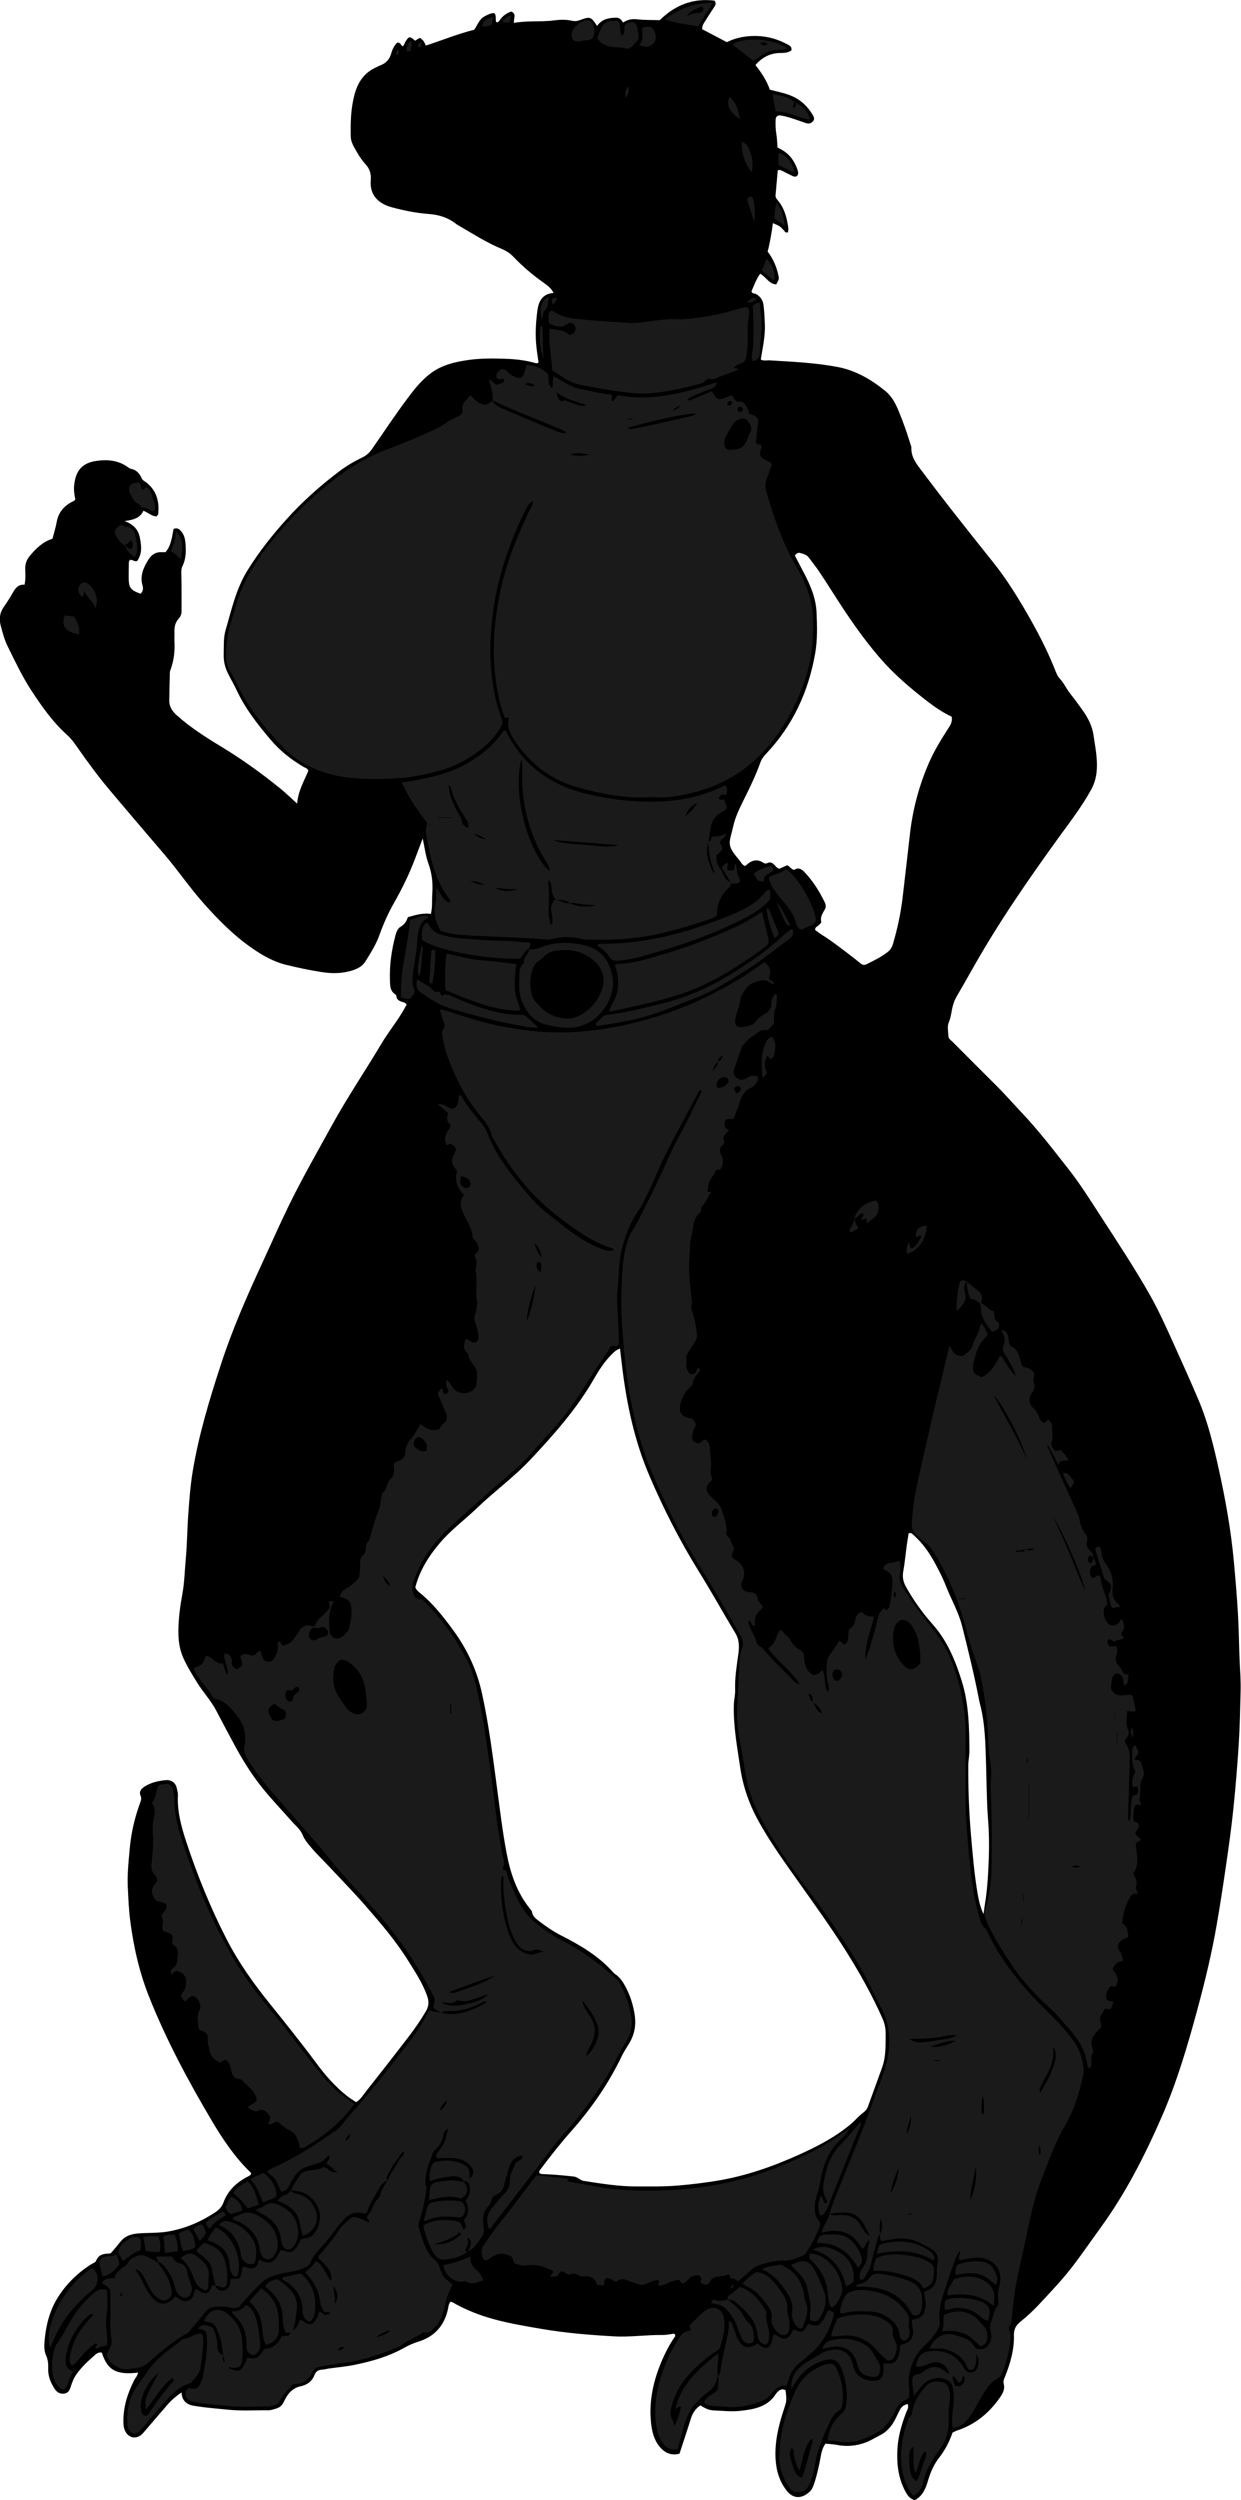 <?xml version="1.0" encoding="utf-8"?>
<!-- Generator: Adobe Illustrator 24.1.1, SVG Export Plug-In . SVG Version: 6.00 Build 0)  -->
<svg version="1.1" id="Layer_1" xmlns="http://www.w3.org/2000/svg" xmlns:xlink="http://www.w3.org/1999/xlink" x="0px" y="0px"
	 viewBox="0 0 289.68 583.34" style="enable-background:new 0 0 289.68 583.34;" xml:space="preserve">
<style type="text/css">
	.st0{fill:#1A1A1A;}
</style>
<g>
	<path d="M222.36,567.56c-0.76,2.16-1.76,4.1-3.12,5.84c-1.29,1.64-2.08,3.52-2.66,5.51c-0.51,1.8-1.27,3.47-3.03,4.43
		c-1.24-0.3-1.8-1.25-2.31-2.22c-1.57-3.01-1.93-6.23-1.77-9.57c0.14-2.98,0.97-5.78,2-8.55c0.22-0.61,0.74-1.19,0.41-2.09
		c-0.83,0.16-1.43,0.61-1.82,1.34c-0.38,0.72-0.71,1.47-1.09,2.21c-0.83,1.63-1.96,2.96-3.63,3.78c-1.11,0.54-2.15,1.23-3.3,1.65
		c-2.15,0.8-4.38,1.01-6.66,0.56c-0.86-0.17-1.75-0.2-2.68-0.3c-0.93,1.22-1.04,2.69-1.32,4.07c-0.37,1.81-0.77,3.61-1.38,5.36
		c-0.2,0.58-0.41,1.18-0.85,1.63c-1.79,1.81-3.92,1.95-5.48-0.04c-1.71-2.17-2.47-4.67-2.63-7.42c-0.23-3.98,0.67-7.75,1.9-11.47
		c0.68-2.07,0.72-2.06,0.43-4.58c-0.7-0.4-1.29-0.2-1.82,0.35c-0.14,0.15-0.3,0.29-0.41,0.46c-1.93,3.11-5.17,3.64-8.36,3.99
		c-2.02,0.23-4.1-0.02-6.16-0.1c-1.05-0.04-1.93-0.41-3.13-1.18c-1.08,0.72-1.8,1.73-2.2,3.02c-0.85,2.74-1.76,5.45-2.68,8.26
		c-1.93,0.51-3.46-0.19-4.67-1.67c-1.3-1.6-1.76-3.54-1.97-5.53c-0.54-5.1,0.56-9.93,2.56-14.59c0.76-1.76,1.63-3.47,2.7-5.07
		c0.18-0.27,0.45-0.53,0.38-0.89c-0.27-0.39-0.59-0.21-0.92-0.16c-0.68,0.1-1.36,0.22-2.04,0.21c-3.77-0.05-7.52,0.53-11.28,0.32
		c-5.66-0.32-11.31-0.77-16.91-1.73c-3.77-0.65-7.55-1.27-11.25-2.29c-3.32-0.91-6.49-2.16-9.48-3.87c-0.17-0.1-0.37-0.14-0.55-0.21
		c-0.51,0.57-0.5,1.28-0.66,1.94c-0.87,3.71-3.11,6.21-6.74,7.35c-1.19,0.37-2.3,0.85-3.38,1.45c-3.68,2.08-7.69,3.21-11.79,4.04
		c-1.94,0.39-3.92,0.55-5.88,0.83c-0.54,0.08-1.07,0.25-1.61,0.27c-0.88,0.03-1.42,0.48-1.71,1.24c-0.58,1.48-1.73,2.31-3.2,2.62
		c-2.04,0.42-3.14,1.88-3.92,3.56c-0.43,0.93-1.01,1.42-1.9,1.67c-0.59,0.17-1.2,0.39-1.8,0.38c-3.15-0.04-6.29,0.18-9.44-0.15
		c-1.97-0.21-3.95-0.35-5.91-0.61c-0.54-0.07-1.08-0.16-1.62-0.23c-1.79-0.23-3.13-0.98-3.25-3.18c-1.23,0.85-2.23,1.67-3.08,2.64
		c-1.8,2.06-3.57,4.15-5.35,6.22c-0.31,0.36-0.61,0.76-0.98,1.05c-1.35,1.07-2.99,0.66-3.75-0.91c-0.34-0.7-0.4-1.44-0.41-2.2
		c-0.03-3.44,0.98-6.6,2.51-9.63c0.3-0.59,0.81-1.07,0.91-1.79c-5.26,0.61-7.16-0.69-8.46-4.67c-0.87-0.2-1.44,0.42-1.96,0.88
		c-1.44,1.26-2.83,2.59-3.95,4.17c-0.64,0.91-1.03,1.93-1.36,2.98c-0.24,0.75-0.56,1.39-1.46,1.53c-1.01,0.15-1.74-0.29-2.26-1.08
		c-0.95-1.46-1.6-3.03-1.52-4.81c0.04-1.04-0.05-2.03-0.49-3c-0.58-1.3-0.43-2.72-0.29-4.06c0.35-3.36,1.23-6.62,3.04-9.5
		c1.99-3.16,4.64-5.73,7.8-7.74c0.4-0.25,0.95-0.35,1.14-0.83c0.55-1.41,1.72-1.63,3.02-1.65c0.13,0,0.27-0.06,0.4-0.09
		c0.75-0.89,1.53-1.75,2.24-2.67c1.39-1.77,3.39-1.93,5.38-2.01c2.05-0.08,4.09-0.05,6.13-0.44c3.9-0.74,7.44-2.3,10.72-4.48
		c0.83-0.55,1.48-1.29,1.81-2.19c1.08-2.96,3.22-4.86,5.95-6.21c0.18-0.09,0.32-0.24,0.41-0.31c0.21-0.31,0.03-0.47-0.1-0.6
		c-3.63-3.51-6.4-7.66-8.96-11.97c-5.52-9.32-10.63-18.84-14.64-28.92c-2.27-5.69-3.61-11.6-4.4-17.67
		c-0.35-2.65-0.45-5.32-0.58-7.96c-0.14-2.99,0.18-6.01,0.46-9c0.33-3.69,1.17-7.29,2.47-10.77c0.19-0.52,0.3-0.98,0.04-1.56
		c-0.36-0.79,0.07-1.51,0.71-1.95c1.55-1.08,3.37-1.49,5.2-1.66c1.27-0.12,2.32,0.63,2.56,1.9c0.1,0.53,0.29,1.08,0.26,1.61
		c-0.18,3.77,0.78,7.33,1.94,10.85c2.57,7.81,5.66,15.42,9.42,22.74c2.79,5.44,6.33,10.41,10.17,15.16
		c3.7,4.58,7.37,9.18,10.88,13.91c2.04,2.75,4.3,5.33,7,7.47c0.69,0.54,1.44,1,2.17,1.5c1.08-0.65,1.62-1.63,2.29-2.47
		c3.35-4.24,6.68-8.5,9.97-12.79c1.46-1.9,2.82-3.87,4.04-5.94c0.66-1.13,0.78-2.16,0.33-3.48c-1.06-3.08-2.85-5.74-4.54-8.45
		c-2.84-4.54-6.32-8.6-9.83-12.63c-2.79-3.2-5.76-6.23-8.66-9.33c-1.36-1.45-2.81-2.82-4.08-4.34c-0.77-0.91-1.54-1.79-2.02-3
		c-0.51-1.26-1.76-2.23-2.7-3.31c-2.26-2.57-4.64-5.04-6.77-7.71c-2.61-3.27-4.79-6.84-6.75-10.54c-1.32-2.48-2.65-4.95-3.95-7.43
		c-1.22-2.32-3.03-4.22-4.4-6.44c-1.18-1.92-2.39-3.82-3.3-5.91c-0.88-2-1.11-4.07-1.1-6.2c0.02-2.88,0.4-5.73,0.92-8.55
		c0.5-2.7,0.55-5.43,0.8-8.15c0.33-3.54,0.34-7.09,0.6-10.64c0.23-3.28,0.48-6.54,1.01-9.78c1.41-8.6,3.94-16.9,6.64-25.16
		c2.64-8.09,6.05-15.85,9.61-23.55c2.04-4.41,3.99-8.86,6.12-13.23c3.12-6.4,6.67-12.58,10.1-18.82c3.6-6.55,7.79-12.73,11.61-19.14
		c1.71-2.88,3.89-5.47,5.5-8.42c0.13-0.23,0.25-0.46,0.36-0.66c-0.21-0.4-0.53-0.51-0.86-0.6c-0.75-0.21-1.45-0.48-1.54-1.42
		c-0.01-0.12-0.09-0.29-0.19-0.35c-1.33-0.82-1.26-2.13-1.3-3.45c-0.11-3.52,0.39-6.95,1.29-10.34c0.21-0.81,0.51-1.64,1.25-2.06
		c0.9-0.51,1.35-1.3,1.65-2.2c1.78-0.5,3.47-1.02,5.37-0.76c0.4-1.6,0.22-3.18,0.33-4.73c0.17-2.4-0.07-4.74-0.92-7.06
		c-0.65-1.77-0.86-3.7-1.32-5.8c-0.67,1.79-1.27,3.36-1.87,4.94c-1.32,3.46-2.95,6.78-4.78,10c-1.36,2.39-2.48,4.87-3.4,7.46
		c-0.8,2.27-2.08,4.3-3.36,6.33c-0.69,1.1-1.79,1.65-2.99,2.04c-2.39,0.78-4.85,0.77-7.27,0.38c-2.76-0.44-5.52-1.01-8.23-1.68
		c-2.96-0.73-5.57-2.23-8.06-3.97c-4.24-2.96-7.82-6.6-11.24-10.45c-3.19-3.59-5.88-7.56-8.99-11.21
		c-4.35-5.1-8.72-10.18-13.03-15.32c-2.69-3.2-5.14-6.58-7.54-10c-0.67-0.96-1.36-1.89-2.23-2.67c-3.36-3-5.9-6.64-8.35-10.37
		c-2.14-3.28-3.81-6.81-5.53-10.3c-0.75-1.52-1.2-3.21-1.63-4.85c-0.4-1.5-0.25-2.98,0.69-4.32c0.59-0.84,1.15-1.71,1.68-2.58
		c0.78-1.28,1.33-2.8,3.19-2.64c0.3-1.36,0.19-2.53,0.16-3.68c-0.03-1.16,0.32-2.14,1.05-3.02c1.45-1.76,3.04-3.32,5.31-4.03
		c0.34-1.33,0.76-2.63,1-3.97c0.38-2.13,1.61-3.57,3.44-4.59c0.29-0.16,0.67-0.2,0.89-0.63c-0.22-1.06-0.39-2.22-0.26-3.37
		c0.37-3.32,1.83-5.13,5.23-5.61c2.53-0.36,5.07-0.14,7.28,1.45c0.22,0.16,0.46,0.35,0.71,0.4c1.29,0.23,2.03,1.07,2.52,2.18
		c0.24,0.56,0.77,0.74,1.19,1.08c2.36,1.9,2.98,4.47,2.68,7.35c-0.02,0.16-0.25,0.3-0.44,0.51c-1.1-0.09-1.92-0.89-3.01-1.34
		c-0.76,1.71-2.31,2.14-4.41,2.41c2.2,0.81,3.24,2.07,3.6,3.96c0.46,2.41,0.39,3.68-0.58,5.29c-0.63,0.43-1.15-0.37-1.81-0.16
		c-0.06,0.15-0.19,0.32-0.2,0.5c-0.03,1.16-0.04,2.33-0.04,3.5c0.01,2.5,0.38,3,2.77,3.87c0.55-0.53,0.68-1.16,0.47-1.88
		c-0.68-2.33,0.24-4.31,1.44-6.18c0.65-1.02,1.61-1.68,2.91-1.64c0.34,0.01,0.68,0,1.02,0c1.32-1.59,1.5-3.52,1.86-5.42
		c0.93-0.38,1.47,0.13,1.93,0.74c0.46,0.61,0.71,1.35,0.8,2.09c0.22,1.99,0.26,3.99-0.64,5.84c-0.29,0.59-0.28,1.11-0.27,1.74
		c0.08,2.94,0.04,5.88,0.05,8.83c0,0.66-0.22,1.19-0.66,1.67c-0.78,0.86-1.04,1.9-1,3.04c0.03,0.82-0.03,1.65,0.01,2.47
		c0.11,2.14-0.14,4.23-0.86,6.26c-0.09,0.26-0.21,0.52-0.22,0.79c-0.06,2.19-0.11,4.38-0.13,6.57c-0.02,1.49,0.73,2.54,1.82,3.51
		c3.14,2.79,6.66,5.04,10.23,7.2c4.87,2.95,9.49,6.26,13.9,9.85c1.26,1.02,2.43,2.17,3.9,3.49c0.22-2.99,1.62-5.27,2.61-7.66
		c-0.18-0.58-0.7-0.67-1.1-0.9c-2.92-1.7-5.51-3.76-7.72-6.36c-3.02-3.56-5.89-7.21-7.88-11.47c-0.61-1.3-1.34-2.54-1.99-3.83
		c-0.72-1.43-1.12-2.92-1.07-4.55c0.06-1.92-0.1-3.86,0.44-5.71c1.4-4.77,2.44-9.64,5.14-13.99c2.65-4.28,5.74-8.16,9.09-11.88
		c3.73-4.14,7.85-7.82,12.29-11.17c1.65-1.24,3.41-2.29,5.27-3.18c0.95-0.45,1.69-1.05,2.31-1.93c3.02-4.32,5.91-8.73,9.12-12.92
		c1.38-1.8,2.85-3.5,4.67-4.86c2.67-1.99,5.79-2.69,9.01-3.13c2.79-0.38,5.6-0.34,8.4-0.25c2.32,0.07,4.63,0.33,6.88,0.96
		c0.26,0.07,0.52,0.19,0.87-0.09c-0.19-1.4-0.44-2.86-0.56-4.34c-0.22-2.6-0.05-5.19,0.29-7.77c0.29-2.22,1.2-3.92,3.78-4.13
		c-0.62-1.22-1.63-1.88-2.55-2.54c-2.47-1.75-4.74-3.71-6.83-5.89c-0.78-0.81-1.66-1.39-2.7-1.82c-3.62-1.5-6.9-3.63-10.27-5.58
		c-0.18-0.1-0.35-0.22-0.51-0.35c-1.85-1.42-3.94-2.06-6.25-2.23c-2.94-0.22-5.82-0.8-8.66-1.57c-3.44-0.93-5.18-3.11-4.9-6.32
		c0.12-1.44-0.23-2.63-1.23-3.73c-1.11-1.21-1.94-2.65-2.73-4.1c-0.39-0.73-0.69-1.49-0.71-2.34c-0.08-3.29,0.01-6.55,0.87-9.78
		c0.79-2.98,2.32-5.21,5.19-6.44c0.25-0.11,0.48-0.27,0.74-0.36c1.39-0.5,2.26-1.42,2.66-2.87c0.27-0.97,0.72-1.89,1.42-2.5
		c0.79,0,0.82,0.68,1.25,0.89c0.08-0.08,0.17-0.15,0.23-0.25c0.16-0.3,0.28-0.63,0.46-0.92c0.74-1.2,0.99-1.22,2.22-0.13
		c0.2-0.13,0.4-0.29,0.62-0.42c0.17-0.1,0.36-0.18,0.52-0.26c0.86,0.72,0.86,0.72,1.34,1.8c3.75-1.21,7.42-2.72,11.29-3.69
		c0.79-1.09,1.18-2.5,2.5-3.17c0.73-0.37,1.43-0.76,2.22-0.7c0.55,0.7,0.16,1.44,0.42,2.09c0.5,0.14,0.7-0.28,0.92-0.59
		c0.66-0.93,1.56-1.51,2.58-1.88c1.37,0.57,0.48,1.68,0.65,2.65c3.15-0.57,6.29-0.17,9.41-0.59c1.34-0.18,2.74-0.22,4.09,0.09
		c0.7,0.16,1.33,0.07,1.99-0.18c2.26-0.86,2.52-0.75,3.9,1.39c1.09-1.56,2.68-1.91,4.44-1.92c0.83-0.01,1.23,0.47,1.63,1.13
		c0.99-0.65,2.01-0.91,3.23-0.76c1.76,0.21,3.55,0.15,5.35,0.2c3.56-3.54,7.81-5.18,12.78-4.55c0.47,0.67,0.18,1.08-0.08,1.48
		c-0.71,1.09-1.42,2.18-2.11,3.28c-0.33,0.51-0.7,1.02-0.71,1.9c1.83,0.96,3.75,1.97,5.76,3.02c2.2-1.09,4.6-1.51,7.07-1.43
		c2.49,0.08,4.86,0.75,7.06,1.94c0.55,0.3,1.11,0.58,0.95,1.4c-0.74,0.57-1.62,0.62-2.51,0.62c-2.33,0-4.23,0.92-5.89,2.81
		c1.38,1.75,2.63,3.62,3.37,5.76c1.72,0.45,3.39,0.75,4.97,1.41c2.18,0.91,3.8,2.41,4.99,4.41c0.27,0.45,0.58,0.97,0.12,1.52
		c-0.46,0.55-1.02,0.66-1.66,0.45c-1.17-0.39-2.32-0.82-3.5-1.19c-0.78-0.24-1.58-0.46-2.38-0.59c-0.74-0.11-1.18,0.27-1.2,1.04
		c-0.02,1.02-0.03,2.07,0.14,3.07c0.19,1.08,0.21,2.17,0.32,3.39c1.49,0.66,2.78,1.63,3.66,3.07c0.47,0.76,0.85,1.56,1.08,2.43
		c0.12,0.45,0.1,0.83-0.24,1.12c-0.29,0.25-0.66,0.16-0.97,0.02c-0.8-0.38-1.59-0.79-2.39-1.18c-0.3-0.15-0.6-0.34-1.1-0.16
		c-0.16,1.89-0.33,3.84-0.51,5.79c-0.06,0.63,0.35,0.99,0.69,1.42c1.45,1.84,1.99,4.02,2.29,6.28c0.04,0.32-0.06,0.67-0.09,0.97
		c-0.61,0.22-0.75-0.25-1.02-0.53c-0.88-0.93-0.9-0.93-2.49-1.61c-0.3,2.25-0.66,4.45-1.23,6.64c1.24,1.59,2.02,3.39,2.47,5.35
		c0.23,1,0.23,1-0.45,2.3c-1.71-0.04-2.35-1.74-3.77-2.48c-0.92,1.29-1.44,2.74-2.02,4.11c0.14,0.61,0.68,0.43,1.01,0.6
		c1.05,0.56,1.66,1.47,1.8,2.6c0.19,1.49,0.25,2.99,0.31,4.49c0.12,2.76-0.51,5.43-0.95,8.21c0.65,0.39,1.41,0.15,2.13,0.2
		c5.25,0.32,10.5,0.55,15.69,1.52c4.3,0.8,7.93,2.93,11.26,5.63c1.48,1.2,2.34,2.86,3.06,4.57c1.05,2.53,1.97,5.11,2.76,7.73
		c0.1,0.33,0.27,0.66,0.26,0.99c-0.08,1.93,0.94,3.39,2.01,4.81c2.47,3.28,4.96,6.55,7.49,9.78c3.12,3.99,6.27,7.95,9.44,11.9
		c3.53,4.4,6.43,9.2,9.18,14.1c2.11,3.76,4.02,7.63,5.6,11.65c0.2,0.5,0.43,1.05,0.79,1.43c1.08,1.13,1.69,2.58,2.66,3.78
		c0.94,1.17,1.82,2.4,2.7,3.62c1.3,1.8,2.32,3.73,2.64,5.95c0.38,2.63,0.93,5.25,0.77,7.94c-0.1,1.67-0.48,3.19-1.29,4.69
		c-2.17,3.99-4.95,7.56-7.6,11.22c-7.11,9.83-14,19.79-19.97,30.37c-1.31,2.32-2.64,4.64-3.98,6.95c-0.35,0.6-0.56,1.24-0.75,1.9
		c-0.37,1.3-0.41,2.64-0.97,3.94c-0.4,0.92-0.13,2.16-0.08,3.25c0.03,0.59,0.59,0.9,0.97,1.28c3.39,3.4,6.77,6.8,10.18,10.18
		c2.04,2.03,3.93,4.2,5.9,6.29c3.97,4.17,7.45,8.74,11,13.25c2.75,3.51,5.11,7.29,7.53,11.02c3.88,5.97,7.8,11.92,11.33,18.11
		c2.17,3.81,3.95,7.82,5.76,11.81c1.92,4.24,3.83,8.48,5.65,12.76c2.24,5.25,3.57,10.77,4.79,16.32c1.55,7.01,2.82,14.07,3.49,21.23
		c0.39,4.22,0.75,8.44,0.99,12.67c0.21,3.69,0.23,7.38,0.4,11.07c0.11,2.25,0.27,4.51,0.21,6.76c-0.1,4.1-0.17,8.21-0.43,12.3
		c-0.31,4.97-0.73,9.94-1.23,14.9c-0.47,4.69-1.14,9.35-1.82,14.01c-0.64,4.4-1.31,8.78-2.07,13.16c-1.17,6.82-2.8,13.53-4.61,20.19
		c-2.27,8.39-4.74,16.73-8.22,24.71c-3.95,9.05-8.41,17.83-14.24,25.86c-2.01,2.77-3.96,5.59-6.01,8.33
		c-2.58,3.47-5.56,6.59-8.5,9.74c-1.35,1.45-2.83,2.79-4.37,4.04c-1.01,0.82-1.45,1.83-1.41,3.02c0.09,3.43-0.85,6.63-2.1,9.76
		c-0.2,0.5-0.45,0.97-0.29,1.57c0.33,1.22-0.17,2.24-0.86,3.23c-2.58,3.71-5.91,6.42-10.26,7.8
		C223,567.26,222.75,567.39,222.36,567.56z M96.95,370.35c0.22,0.59,0.65,0.96,1.07,1.3c3.05,2.49,5.46,5.55,7.77,8.71
		c3.28,4.48,5.55,9.37,6.74,14.83c1.62,7.43,2.55,14.95,3.55,22.46c0.65,4.88,1.24,9.76,2.15,14.6c0.9,4.77,2.38,9.28,5.5,13.12
		c0.17,0.21,0.4,0.44,0.44,0.69c0.17,1.15,1.06,1.72,1.86,2.33c1.58,1.2,3.22,2.32,5,3.22c4.41,2.24,8.66,4.73,12.01,8.48
		c0.18,0.2,0.38,0.4,0.61,0.55c1.11,0.77,1.82,1.87,2.42,3.02c1.03,1.95,1.7,4.04,2.05,6.21c0.4,2.44,0.07,4.73-1.26,6.9
		c-0.6,0.98-1.24,1.97-1.75,3.01c-3.07,6.4-7.08,12.17-11.78,17.48c-2.54,2.87-4.91,5.88-7.21,8.95c-0.16,0.21-0.35,0.42-0.2,0.8
		c0.12,0.06,0.29,0.22,0.47,0.23c1.09,0.08,2.19,0.09,3.28,0.18c1.43,0.11,2.85,0.26,4.28,0.41c0.87,0.09,1.52,0.9,2.24,1.01
		c4.11,0.63,8.24,1.32,12.42,1.3c3.21-0.01,6.42,0.07,9.64-0.21c3.21-0.27,6.38-0.65,9.55-1.19c6.52-1.12,12.71-3.3,18.71-6.01
		c4.31-1.95,8.52-4.11,12.16-7.2c0.94-0.79,1.72-1.77,2.7-2.5c0.59-0.44,1.01-0.92,1.24-1.56c1.11-3.02,2.19-6.04,3.29-9.07
		c0.93-2.57,0.81-5.25,0.83-7.92c0.01-1.26-0.24-2.41-0.76-3.57c-3.13-7.03-7.04-13.63-11.31-20c-3.51-5.23-7.23-10.31-10.85-15.47
		c-2.4-3.42-4.75-6.89-6.76-10.55c-2.16-3.91-3.63-8.06-4.28-12.55c-0.71-4.87-1.63-9.7-1.47-14.66c0.04-1.17,0.34-2.3,0.3-3.47
		c-0.09-2.75,0.35-5.45,0.73-8.16c0.24-1.69,0.29-3.38-0.67-4.98c-2.89-4.81-5.62-9.72-8.58-14.49c-4.42-7.12-8.2-14.55-11.49-22.24
		c-3.42-7.99-5.24-16.39-6.31-24.98c-0.19-1.53-0.37-3.07-0.56-4.71c-0.87,0.3-1.4,0.81-1.92,1.34c-1.66,1.66-2.94,3.61-4.1,5.63
		c-4.05,7.07-9.4,13.1-14.94,18.99c-3.86,4.1-8.43,7.4-12.48,11.3c-2.81,2.7-5.96,5.01-8.52,8
		C100.1,363.03,97.97,366.39,96.95,370.35z M185.53,129.61c0.67,1.28,1.36,2.61,2.06,3.93c1.54,2.93,2.86,5.97,3.01,9.3
		c0.14,3.2,0.24,6.42-0.32,9.63c-1.57,8.92-5.21,16.81-11.47,23.42c-0.58,0.61-1.05,1.25-1.33,2.04c-1.09,3.03-2.49,5.93-3.93,8.81
		c-0.98,1.96-1.94,3.96-2.41,6.1c-0.85,3.85-1.69,4.2,1.29,7.66c0.47,0.55,0.76,1.28,1.46,1.56c0.14-0.08,0.2-0.11,0.25-0.15
		c1.21-1.15,2.52-1.64,4.06-0.6c0.32,0.21,0.63,0.22,0.96,0.05c0.68-0.34,1.16-0.01,1.63,0.46c0.32,0.33,0.58,0.77,1.17,0.86
		c0.58-0.26,1.2-0.54,1.78-0.8c0.63,0.23,0.87,0.94,1.66,1.09c0.89-0.66,1.66-0.26,2.4,0.52c1.95,2.06,3.44,4.42,4.68,6.96
		c0.25,0.52,0.39,1.09,0.13,1.59c-0.48,0.94-1.19,1.76-0.92,2.96c0.08,0.37-0.41,0.67-0.7,0.96c-0.27,0.27-0.77,0.37-0.71,1.03
		c0.48,0.34,1.01,0.76,1.58,1.12c2.55,1.62,4.92,3.48,7.31,5.31c0.6,0.46,1.17,0.94,1.76,1.41c0.41,0.33,0.85,0.39,1.34,0.15
		c1.65-0.82,3.3-1.62,4.78-2.74c0.69-0.52,1.14-1.13,1.38-1.96c1.04-3.55,1.82-7.16,2.26-10.83c0.61-5.08,1.16-10.18,1.76-15.26
		c0.68-5.68,2.17-11.14,4.46-16.37c1.19-2.7,2.73-5.21,4.32-7.69c0.55-0.85,1.17-1.7,0.91-2.92c-2.05-0.95-3.91-2.22-5.7-3.6
		c-3.85-2.98-7.57-6.13-10.78-9.79c-4.24-4.85-7.85-10.19-11.3-15.62c-1.1-1.73-2.21-3.46-3.37-5.16c-0.69-1.02-1.48-1.97-2.21-2.97
		c-0.49-0.67-1.24-0.82-1.96-1.03C186.32,128.86,185.92,129.1,185.53,129.61z M229.57,446.61c0.17-1.15,0.24-1.75,0.34-2.35
		c0.59-3.58,0.77-7.2,0.9-10.81c0.11-3,0.06-6.01-0.18-9.02c-0.34-4.36-0.32-8.74-0.47-13.12c-0.15-4.57-0.21-9.16-1.38-13.63
		c-0.14-0.53-0.25-1.07-0.35-1.6c-1.08-5.57-2.45-11.08-3.82-16.58c-0.83-3.33-2.57-6.3-3.81-9.47c-0.72-1.84-1.63-3.62-2.58-5.36
		c-1.31-2.41-2.88-4.66-4.96-6.5c-0.29-0.26-0.54-0.66-1.17-0.39c-0.14,0.92-0.31,1.92-0.45,2.92c-0.26,1.96-0.44,3.94-0.79,5.88
		c-0.23,1.29-0.06,2.38,0.57,3.54c1.75,3.2,3.88,6.16,6.28,8.86c3.42,3.85,5.29,8.43,6.79,13.21c1.66,5.29,1.75,10.77,1.8,16.24
		c0.01,1.15-0.27,2.3-0.27,3.47c-0.03,5.54,0.18,11.07,0.66,16.59c0.37,4.22,0.73,8.44,1.4,12.62
		C228.37,442.83,228.65,444.57,229.57,446.61z M231.13,412.11C231.13,412.11,231.12,412.11,231.13,412.11c0,1.09,0,2.17,0,3.26
		c0,0,0,0,0,0C231.13,414.28,231.13,413.19,231.13,412.11z"/>
	<path class="st0" d="M90.41,508.8c-1.07,0.35-1.62,1.22-2.11,2.13c-0.96,1.8-2.16,3.47-2.67,5.34c-0.31,0.11-0.45,0.22-0.56,0.19
		c-2.09-0.61-3.75,0.04-5.08,1.71c-0.42,0.53-0.94,1-1.33,1.56c-1.33,1.91-2.83,3.68-4.39,5.41c-0.69,0.76-1.39,1.56-1.72,2.53
		c-0.28,0.83-0.87,1.17-1.56,1.48c-1.39,0.63-2.87,0.88-4.35,1.13c-1.01,0.17-2.01,0.4-2.97,0.76c-1.03,0.39-1.98,0.91-2.77,1.7
		c-1.78,1.78-3.53,3.58-5.18,5.6c-0.71,0.2-1.53,0.2-2.33-0.01c-0.88-0.23-1.77-0.12-2.66-0.14c-1.24-0.02-2.22,0.43-2.99,1.46
		c-1.02,1.36-2.15,2.65-3.25,3.96c-0.26,0.31-0.53,0.66-0.87,0.84c-3.33,1.81-6.15,4.31-8.98,6.78c-0.77,0.67-1.57,1.07-2.52,1.2
		c-1.33,0.18-2.64,0.7-4.03,0.15c-0.92-0.36-1.73-0.81-2.36-1.57c-0.89-1.07-0.94-1.59-0.2-2.91c0.38-0.68,0.64-1.38,0.51-2.15
		c-0.47-2.72-0.17-5.46-0.26-8.19c-0.02-0.62,0-1.23,0-1.85c-0.02-1.99-0.11-2.14-2.01-3.22c0.67-1.23,1.85-1.14,2.95-1.13
		c0.35-1.7,1.83-2.25,2.91-3.18c0.71,0.19,1.33,0.57,1.88,1.05c0.95,1.34,1.71,2.79,2.44,4.25c0.39,0.79,0.89,1.54,1.44,2.23
		c1.7,2.11,3.67,2.11,5.52-0.08c0.95,0.41,1.74,1.47,3.06,0.95c1.26-0.49,1.23-1.69,1.68-2.71c0.85,0.23,1.41,1.09,2.42,0.94
		c1.14-0.17,1.04-1.3,1.57-1.87c0.27,0.06,0.47,0.1,0.66,0.15c0,0-0.07-0.07-0.07-0.07c0.33,1.02,1.11,1.43,2.07,1.19
		c1.3-0.32,1.46-1.48,1.48-2.64c0.28-0.04,0.47-0.09,0.66-0.08c1.45,0.06,1.57-0.01,1.91-1.22c0.07-0.26,0.1-0.54,0.14-0.81
		c0.04-0.26-0.01-0.55,0.33-0.85c0.68,0.15,1.41,0.57,2.25,0.38c1-0.22,1.2-0.98,1.27-1.9c1.14,0.18,2.1,1.01,3.23,0.37
		c1.03-0.59,1.37-1.67,1.97-2.71c1,0.13,2.01,0.99,3.03,0.1c0.8-0.7,1.15-1.69,1.72-2.61c0.84-0.28,1.85-0.15,2.62-0.87
		c1.65-1.55,2.3-4.6,1.28-6.65c-0.96-1.94-2.41-3.3-4.64-3.65c-0.54-0.09-1.07-0.2-1.61-0.31l0.05,0.03
		c0.46-1.31,1.38-2.35,2.07-3.53c0.22-0.38,0.57-0.6,0.95-0.74c1.37-0.51,2.89-0.28,4.24-0.99c0.35-0.19,0.9-0.01,1.3,0.38
		c0.59,0.58,1.36,0.82,2.24,0.72c-1.01-0.45-1.46-1.55-2.48-1.83c-0.2-0.85,0.85-1.17,0.61-1.98c-0.45-0.04-0.63,0.36-0.89,0.59
		c-0.68,0.59-1.38,1.11-2.3,1.27c-0.47,0.08-0.9,0.34-1.37,0.44c-2.39,0.49-3.63,2.24-4.66,4.22c-0.68,1.3-0.66,1.32-2.03,1.9
		c-0.43-0.9-0.81-1.84-1.3-2.71c-0.48-0.84-1.29-1.4-2.07-1.97c0.62-0.74,1.43-0.98,2.17-1.31c5-2.28,9.56-5.3,14.04-8.44
		c1.14-0.8,1.81-2.02,2.71-3.02c4.98-5.55,9.58-11.42,14.11-17.34c1.79-2.33,3.45-4.77,4.78-7.56c0.9,0.16,1.82,0.33,2.73,0.5
		c4,1.01,7.41-0.47,10.89-2.46c-0.75-0.34-1.11,0.09-1.51,0.28c-2.11,0.97-4.22,1.76-6.63,1.79c-0.88,0.01-1.93-0.06-2.8,0.44
		c-0.18-0.31-0.44-0.44-0.79-0.56c-0.66-0.23-1.02-0.79-0.73-1.46c0.49-1.14-0.12-1.97-0.59-2.88c-3.4-6.53-7.55-12.55-12.35-18.12
		c-2.5-2.91-5.08-5.74-7.68-8.55c-2.14-2.31-4.02-4.85-6.07-7.23c-3.75-4.36-7.56-8.66-11.33-13.01c-2.07-2.38-3.95-4.9-5.59-7.61
		c-0.51-0.85-0.83-1.69-0.61-2.71c0.57-2.71-0.08-5.15-1.8-7.29c-1.33-1.65-2.65-3.35-4.9-3.83c-0.45-0.1-0.74-0.38-0.92-0.75
		c-0.67-1.37-1.78-2.41-2.65-3.63c-0.59-0.83-1.17-1.67-1.56-2.72c0.62-0.48,1.47-0.5,1.96-1.1c0.44-0.54,0.64-1.19,0.88-1.83
		c1.57,0.05,2.22,2.07,3.92,1.73c0.44,0.86,0.47,1.8,1.1,2.66c0.37-0.99-0.2-1.74-0.36-2.52c-0.16-0.8-0.51-1.55-0.31-2.39
		c1.31-0.04,1.75,0.83,1.68,1.84c-0.07,1.06,0.48,1.46,1.24,1.82c1.39-0.95,1.39-0.95,0.78-3.08c0.95-0.99,2-0.26,2.82-0.11
		c0.87-0.11,0.99-0.96,1.67-1.11c0.13-0.04,0.22,0.02,0.27,0.19c0.14,0.46,0.28,0.91,0.43,1.36c0.19,0.56,0.54,0.93,1.18,0.97
		c0.7,0.05,1.23-0.22,1.52-0.83c0.47-0.97,1.02-1.93,0.87-3.08c-0.04-0.27-0.06-0.55,0.2-0.77c0.39-0.15,0.37,0.23,0.51,0.41
		c0.13,0.16,0.25,0.32,0.4,0.51c0.97-0.15,1.71-0.56,2.34-1.23l1.49-2.06c0.34-0.94,1.43-1.6,2.45-1.43
		c0.32,0.06,0.62,0.28,0.99,0.17c0.11-0.07,0.29-0.12,0.32-0.22c0.47-1.41,1.74-2.14,2.66-3.17c0.85-0.95,0.84-0.96,0.46-2.36
		c0.2-0.03,0.39-0.07,0.58-0.07c0.19,0,0.38,0.06,0.65,0.1c-1.28,2.17-1.14,4.5-1,6.81c0.09,1.62,1.71,2.31,2.99,1.36
		c0.83-0.61,1.49-1.37,1.69-2.47c0.22-1.14,0.51-2.27,0.45-3.45c-0.13-2.36-0.45-2.76-2.75-3.38c0.27-0.88,0.7-1.53,1.6-1.98
		c0.89-0.45,1.64-1.21,2.4-1.89c0.53-0.48,0.65-1.2,0.71-1.88c0.06-0.68,0.08-1.36,0.05-2.04c-0.03-0.73,0.13-1.4,0.64-1.89
		c0.49-0.47,0.73-0.97,0.68-1.63c-0.03-0.5,0.1-1,0.4-1.36c0.56-0.67,0.66-1.48,0.9-2.26c0.52-1.69,0.9-3.4,1.65-5.04
		c0.47-1.04,0.46-2.38,0.75-3.56c0.05-0.2-0.03-0.53,0.08-0.59c1.22-0.75,0.99-2.35,1.89-3.24c0.81-0.81,1.14-1.66,0.87-2.78
		c-0.08-0.31,0.03-0.67,0.05-0.94c0.39-0.46,0.89-0.51,1.31-0.71c0.85-0.41,1.3-0.95,1.33-2.05c0.03-0.91,0.48-1.97,1.08-2.67
		c0.99-1.14,1.65-2.48,2.51-3.83c1.17,0.99,2.35,1.79,4.15,1.3c0.44-0.19,0.59-0.98,1.15-1.37c1-0.69,0.94-1.59,0.55-2.55
		c-0.51-1.27-1.06-2.51-1.58-3.77c-0.36-0.89-0.35-0.89,0.56-1.84c0.09,0.08,0.25,0.15,0.27,0.24c0.12,0.5,0.04,1.28,0.9,0.93
		c0.7-0.28,0.5-0.87,0.17-1.37c-0.29-0.44-0.19-0.93-0.22-1.4c-0.01-0.1,0.1-0.22,0.19-0.41c0.67,0.53,0.98,1.32,1.48,1.94
		c1.18,1.45,3.66,1.51,4.89,0.1c0.18-0.2,0.42-0.44,0.44-0.67c0.15-1.62,0.59-3.31-0.54-4.75c-0.56-0.71-1.09-1.38-1.23-2.3
		c-0.04-0.26-0.17-0.56-0.36-0.72c-1.12-0.98-0.64-2.05-0.37-3.12c0.71-0.14,0.92,0.43,1.32,0.61c0.95,0.43,1.68,0.02,1.71-0.99
		c0.02-0.61-0.08-1.23-0.21-1.83c-0.19-0.93-0.75-1.76-0.72-2.76c0.02-0.93,0.59-1.73,0.52-2.68c-0.02-0.25,0.21-0.54,0.16-0.77
		c-0.63-2.49,0.18-5.06-0.43-7.55c-0.07-0.31,0.1-0.67,0.15-1.01c0.12-0.89,0.11-1.76-0.37-2.45c0.13-0.8,1.11-0.96,0.96-1.83
		c-0.12-0.71-0.37-1.31-0.89-1.8c-0.26-0.24-0.53-0.49-0.54-0.84c-0.09-1.84-1.12-3.29-1.87-4.88c-0.72-1.52-1.54-3.15-0.12-4.86
		c-1.58-1.58-2.25-3.4-1.63-5.59c-0.28-0.4-0.57-0.78-0.81-1.18c-0.46-0.76-0.48-1.57-0.07-2.34c0.9-1.68,0.91-1.67-0.6-2.95
		c-0.27,0.14-0.57,0.29-0.9,0.46c-0.77-1.37-0.38-2.6,0.47-3.74c0.33-0.44,0.53-0.97,0.17-1.29c-0.85-0.74-0.55-1.58-0.33-2.44
		c-0.79-0.69-1.53-1.33-2.44-2.12c1.47-0.2,2.24,0.74,3.23,1.12c1.88-0.4,1.42-2.06,1.8-3.26c0.51,0.03,0.63,0.49,0.83,0.82
		c1.23,2.07,2.79,3.89,4.33,5.73c0.62,0.74,1.1,1.53,1.45,2.45c1.3,3.43,3.26,6.49,5.48,9.37c1.63,2.11,3.35,4.16,5.11,6.16
		c1.45,1.65,3.22,2.97,4.93,4.33c2.47,1.96,4.96,3.88,7.7,5.47c1.13,0.65,2.31,1.19,3.53,1.64c0.85,0.32,1.69,0.49,2.54,0.32
		c0.16-0.33,0.04-0.46-0.16-0.52c-4.62-1.4-8.41-4.2-12.21-7.05c-6.42-4.81-11.28-10.93-15.22-17.85c-0.3-0.54-0.66-1.07-0.81-1.66
		c-0.5-1.85-1.67-3.26-2.85-4.69c-3.36-4.06-5.63-8.73-7.44-13.64c-0.5-1.35-0.77-2.77-1.08-4.17c-0.17-0.76-0.34-1.45,0.19-2.14
		c0.36-0.47,0.29-1.03,0.09-1.57c-0.34-0.94-0.65-1.89-0.96-2.81c0.49-0.35,0.84-0.05,1.21,0.06c4.17,1.32,8.32,2.71,12.63,3.6
		c6.21,1.27,12.45,1.88,18.77,1.37c8.66-0.7,16.96-2.77,25.01-6.05c4.34-1.77,8.43-3.94,12.44-6.3c1.47-0.86,2.85-1.89,4.27-2.85
		c0.51-0.34,1-0.7,1.49-1.05c1.53,1.61,1.53,1.61,1.02,3.97c0.11,0.06,0.43,0.21,0.72,0.41c0.23,0.15,0.4,0.37,0.38,0.68
		c-0.1,0.05-0.25,0.16-0.28,0.14c-0.76-0.63-1.56-1.09-2.62-0.88c-1.29,0.26-2.52,0.57-3.4,1.69c-0.77,0.98-1.47,1.94-1.57,3.26
		c-0.05,0.67-0.36,1.31-0.55,1.97c-0.17,0.59-0.37,1.18-0.48,1.78c-0.33,1.92,0.3,2.45,2.24,2.06c1.08-0.22,2.02-0.47,2.73-1.52
		c0.51-0.75,1.48-1.18,2.26-1.74c0.72-0.51,1.14-1.16,1.1-2.08c-0.03-0.86,0.35-1.59,0.83-2.27c0.42,0.08,0.53,0.39,0.49,0.73
		c-0.08,0.88-0.04,1.82-0.34,2.62c-0.45,1.2-0.33,2.42-0.41,3.65c-0.41,0.43-0.83,0.87-1.3,1.36c-0.04,0.01-0.18,0.1-0.28,0.08
		c-1.6-0.39-2.44,0.99-3.6,1.59c-0.64,0.33-1.12,0.98-1.64,1.51c-0.24,0.24-0.5,0.5-0.61,0.8c-0.61,1.66-1.17,3.33-1.75,5
		c-0.3,0.86-0.21,1.65,0.54,2.22c0.79,0.61,1.67,0.59,2.47-0.01c0.73-0.55,1.47-0.62,2.39-0.33c0.36,1.02-0.39,1.61-0.89,2.29
		c-0.08,0.1-0.22,0.17-0.34,0.22c-1.87,0.68-2.57,2.25-3.1,3.99c-0.35,1.16-0.84,2.27-1.28,3.42c-0.67,0.22-1.59-0.41-1.96,0.59
		c-0.15,0.39-0.16,0.8-0.05,1.21c0.13,0.45,0.58,0.53,0.96,0.79c-0.56,0.87-1.86,1.44-1.06,2.77c0.07,0.11-0.21,0.5-0.4,0.67
		c-0.8,0.73-0.77,1.61-0.33,2.43c0.47,0.87,0.43,1.71,0.16,2.57c-0.14,0.44-0.32,0.95-0.98,0.82c-0.23-0.04-0.43,0.05-0.5,0.25
		c-0.51,1.32-1.78,2.3-1.74,3.87c0.01,0.32-0.31,0.61-0.12,1c0.22,0.03,0.46,0.07,0.92,0.13c-1.03,0.93-1.16,2.31-2.15,3.16
		c-0.22,0.19-0.29,0.44-0.3,0.73c-0.01,0.27,0.02,0.66-0.13,0.78c-1.95,1.45-1.63,3.78-2.18,5.74c-0.38,1.35-0.24,2.85-0.38,4.27
		c-0.34,3.5,0.12,6.97,0.47,10.44c0.04,0.4,0.19,0.79,0,1.2c-0.26,0.55-0.03,1.05,0.15,1.58c0.59,1.68,0.89,3.43,1.09,5.2
		c0.07,0.58-0.02,1.01-0.28,1.53c-0.37,0.75-0.91,1.36-1.34,2.06c-0.39,0.64-0.97,1.31-0.83,2.05c0.18,0.97-0.39,1.99,0.32,2.93
		c0.25,0.32,0.35,0.71,0.82,0.78c0.56,0.07,0.92-0.15,1.13-0.66c0.13-0.31,0.24-0.65,0.64-0.78c0.45,0.32,0.27,0.68-0.01,0.98
		c-0.7,0.77-1.33,1.57-1.46,2.65c-0.05,0.44-0.37,0.69-0.69,0.97c-1.06,0.93-1.67,2.18-2.05,3.48c-0.7,2.35,0.13,3.44,2.64,3.71
		c0.29,0.41,0.6,0.85,0.91,1.29c-0.15,0.75-0.73,1.33-0.76,2.11c-0.01,0.27-0.13,0.53-0.16,0.8c-0.09,1,0.68,1.64,1.67,1.51
		c0.6-0.08,0.79-0.76,1.4-0.8c0.88,0.51,1.04,1.41,1.09,2.28c0.1,1.49,0.41,2.96,0.18,4.48c-0.12,0.81,0,1.64,0.39,2.37
		c-0.13,0.24-0.18,0.46-0.32,0.58c-1.56,1.35-1.36,2.5,0.59,4.18c0.85,0.74,1.62,1.57,1.92,2.55c0.49,1.61,1.18,3.22,1.08,4.98
		c-0.02,0.34-0.13,0.76,0.14,0.98c0.98,0.78,0.96,2.1,1.73,2.96c-0.12,0.25-0.21,0.42-0.28,0.61c-0.55,1.37-0.5,1.48,0.76,2.25
		c1.62,0.98,2.25,2.95,1.45,4.52c-0.75,1.46-0.15,2.83,1.51,2.84c1.37,0.01,1.92,0.66,2.07,1.71c0.11,0.81,0.9,1.01,1.11,1.8
		c-0.41,0.67-1.2,1.14-1.58,1.95c-0.36,0.79-0.24,1.6-0.24,2.41c-0.97,0.09-0.74-0.97-1.37-1.15c-0.11-0.02-0.21,0.06-0.18,0.22
		c0.34,1.77,1.54,3.19,1.96,4.94c0.16,0.68,1.13,0.88,1.63,1.49c2.17,2.66,4.67,5,7.1,7.43c0.27,0.27,0.53,0.56,1.28,0.66
		c-2.07-3.33-5.26-5.3-7.33-8.34c0.77-0.55,1.35-1.23,1.7-2.03c0.33-0.75,0.49-1.57,1.09-2.2c0.63,0.05,0.78,0.68,1.17,1.01
		c0.42,0.35,0.87,0.72,1.13,1.18c0.62,1.07,1.31,1.99,2.51,2.5c0.67,0.29,0.74,1.04,0.78,1.77c0.1,1.7,0.53,3.25,2.24,4.02
		c0.85-0.06,1.41-0.58,2.06-1.1c0.83,1.58,0.24,3.5,1.24,5.08c0.33-0.66,0.23-1.25,0.07-1.85c-0.46-1.74-0.37-3.51-0.26-5.28
		c0.02-0.34,0.07-0.66,0.28-0.96c0.87-1.29,1.72-2.6,2.55-3.87c0.64,0.05,0.61,0.82,1.28,0.85c1.26-0.81,0.64-2.27,1.03-3.56
		c0.82-0.4,1.34-1.15,1.45-2.18c0.1-0.89,0.59-1.51,1.5-1.93c0.65,0.98,1.71,1.09,2.87,1.17c-0.68,3.14-2.08,6.14-2.04,9.89
		c0.97-1.86,1.3-3.47,1.76-5.03c0.42-1.44,0.84-2.9,1.14-4.37c0.2-0.99,0.66-1.77,1.38-2.42c0.36-0.08,0.33,0.36,0.64,0.42
		c0.63-0.26,0.76-0.95,0.85-1.49c0.3-1.74,0.55-3.5,0.56-5.28c0.01-1.24-0.47-2.1-1.65-2.54c-0.18-0.07-0.33-0.22-0.55-0.37
		c0.72-1.86,2.58-1.11,3.87-1.93c0.29,1.19,0.28,2.19,0.06,3.19c-0.23,1.05,0.08,1.83,0.62,2.81c2.18,3.92,5.05,7.32,7.74,10.86
		c2.66,3.48,4.26,7.49,5.39,11.68c1.13,4.18,1.67,8.44,1.62,12.78c-0.06,4.73,0.01,9.46-0.02,14.19c-0.02,4.25,0.4,8.46,0.77,12.69
		c0.32,3.62,0.69,7.22,1.41,10.77c0.29,1.41,0.62,2.81,1.01,4.19c0.28,0.98,0.57,1.97,1.4,2.7c0.29,0.26,0.47,0.67,0.64,1.03
		c2.2,4.85,5.39,9.04,8.81,13.07c2.09,2.47,4.49,4.62,6.73,6.93c1.43,1.48,2.76,3.04,4.03,4.66c1.66,2.11,2.56,4.5,2.75,7.17
		c0.03,0.47,0.01,0.97-0.09,1.43c-0.93,4.08-2.09,8.07-4.24,11.73c-2.3,3.91-3.8,8.18-5.44,12.39c-1.95,5.01-2.91,10.25-4.03,15.46
		c-0.82,3.81-1.78,7.6-2.32,11.46c-0.23,1.62-0.4,3.25-0.57,4.88c-0.09,0.88,0,1.78-0.6,2.55c-0.14,0.18-0.2,0.56-0.11,0.77
		c0.54,1.2,0.3,2.42,0.17,3.63c-0.24,2.19-0.89,4.28-1.67,6.34c-0.24,0.64-0.57,1.2-1.25,1.55c-1.23,0.63-2.02,1.67-2.81,2.84
		c-1.37,2.03-2.32,4.3-3.79,6.28c-0.96,1.29-2.03,2.17-3.77,2.37c-0.33-1.79-0.1-3.53,0.13-5.26c0.19-1.38,0.13-2.71-0.13-4.08
		c-0.21-1.08-0.87-1.71-1.8-2.06c-1.78-0.67-4.15,0.02-5.39,1.53c-0.68,0.82-1.29,1.7-2.07,2.52c0.32-1.21-0.26-2.3-0.22-3.44
		c0.04-1.29,0.2-1.53,1.61-1.81c0.37-0.07,0.61-0.24,0.88-0.44c2.15-1.58,3.47-1.57,5.48,0.05c0.21,0.17,0.41,0.36,0.71,0.27
		c-0.82-2.32-2.62-3.19-4.87-2.18c-0.97,0.43-1.88,0.73-2.93,0.59c0.42-2.55,1.39-3.54,3.77-3.65c3.18-0.14,5.73,1.04,7.38,3.87
		c0.14,0.23,0.27,0.48,0.46,0.67c0.88,0.85,2.23,0.6,2.67-0.52c0.43-1.08,0.59-2.17-0.25-3.2c0.11,0.95,0.08,1.86-0.25,2.76
		c-0.18,0.51-0.4,0.88-0.98,0.86c-0.46-0.01-0.75-0.29-0.9-0.72c-0.8-2.31-2.69-3.34-4.8-4.08c-0.56-0.2-1.21-0.16-1.83-0.19
		c-0.68-0.03-1.36-0.01-2.09-0.01c0.92-2.39,3.28-3.99,5.85-3.16c0.33,0.11,0.66,0.19,0.98,0.29c2.31,0.74,2.72,1.03,4.06,2.91
		c0.92,0.08,1.89,0.3,2.62-0.61c0.77-0.97,1.15-2.08,0.78-3.26c-0.29-0.92-0.19-1.66,0.14-2.55c0.45-1.19,0.53-2.5,1.43-3.55
		c0.34-0.4,0.22-1.05,0.16-1.6c-0.13-1.1,0.03-2.14,0.3-3.23c1.08-4.42-2.43-6.79-5.93-6.43c-1.14,0.12-2.27,0.38-3.41,0.57
		c-0.48-0.76,0.26-1.43,0.08-2.19c-0.72,1.02-1.11,2.13-1.5,3.21c-0.82,2.25-1.59,4.52-2.31,6.8c-0.64,2.02-1.18,4.07-0.91,6.23
		c0.13,0.99-0.22,1.88-0.77,2.71c-0.81,1.2-1.77,2.26-2.82,3.25c-2.13,2.01-3.23,4.46-3.59,7.4c-0.19,1.58,0.3,3.12,0,4.56
		c-0.32,0.57-0.84,0.65-1.23,0.9c-0.82,0.53-1.51,1.17-1.87,2.11c-0.15,0.38-0.34,0.75-0.55,1.1c-1.73,2.9-2.7,3.77-5.99,5.25
		c-2.37,1.07-4.84,1.46-7.4,0.87c-0.64-0.15-1.39,0.15-1.93-0.42c0.51-2.63,1.36-4.28,3.1-5.81c0.65-0.58,1.11-1.25,1.22-2.08
		c0.41-3.05-0.01-6.02-1.19-8.85c-0.73-1.75-1.94-2.22-3.88-1.67c-2.74,0.78-4.9,2.39-6.49,4.76c-0.42,0.62-0.8,1.27-1.24,1.98
		c-0.06-2.26,0.56-3.78,1.99-5.06c1.58-1.41,3.49-2.3,5.26-3.4c0.67-0.42,1.53-0.61,2.33-0.74c2.3-0.36,4.24,0.94,4.75,3.22
		c0.18,0.81,0.33,1.65,0.87,2.27c1.2,1.41,2.8,1.92,4.62,1.7c0.92-0.11,1.54-0.76,1.68-1.81c0.09-0.66,0.02-1.35,0.02-2.16
		c1.18-0.06,2.44,0.33,3.15-0.97c0.55-1,0.74-2.05,0.7-3.04c0.27-0.59,0.76-0.47,1.12-0.61c1.4-0.53,2.17-1.75,1.93-3.21
		c-0.13-0.8-0.31-1.59-0.28-2.4c2.38-0.33,3.09-1.16,3.25-3.61c0.06-0.97-0.4-1.87-0.32-2.97c2.34-0.56,2.96-2.31,2.92-4.49
		c-0.01-0.68,0.01-1.36,0.16-2.04c0.34-1.52-0.23-2.77-1.56-3.48c-1.92-1.02-3.8-2.18-6.07-2.34c-1.44-0.11-2.84,0.16-4.25,0.36
		c-0.4,0.06-0.79,0.17-1.15,0.25c-0.64-0.44-0.23-1.06-0.41-1.55c0.54-1.1,0.62-2.21,0.24-3.66c-0.59,1.42-0.22,2.57-0.2,3.7
		c-0.32,0.04-0.41,0.27-0.49,0.55c-0.56,2.11-1.2,4.19-1.66,6.32c-0.27,1.24-0.94,2.23-1.57,3.27c-0.18,0.3-0.51,0.44-0.99,0.26
		c-0.29-1.01,0.11-1.98,0.66-2.76c0.75-1.06,1.16-2.17,1.08-3.42c-0.06-0.97,0.39-1.84,0.43-2.97c-0.86,0.57-0.82,1.54-1.55,2.05
		c-1.03-1.41-2.02-3.05-3.9-3.74c-1.78-0.65-3.59-0.59-5.59-0.05c0.13-1.76,1.51-2.82,1.72-4.32c0.85,0.41,1.75,0.23,2.63,0.21
		c1.19-0.02,2.31,0.17,3.32,0.85c0.77,0.52,1.16,1.33,1.67,2.05c0.44,0.62,0.68,1.42,1.83,2.02c-0.83-1.71-1.41-3.07-2.45-4.15
		c-0.83-0.86-1.83-1.4-3.1-1.34c-1.3,0.06-2.6-0.02-3.87,0.36c0.69-2.58,1.83-5,2.8-7.48c2.5-6.37,5.23-12.64,7.48-19.12
		c0.98-2.84,2.27-5.59,2.99-8.51c0.96-3.92,1.04-7.87-0.56-11.68c-0.58-1.38-1.41-2.66-2.03-4.03c-1.67-3.69-3.71-7.17-5.85-10.6
		c-2.72-4.35-5.63-8.58-8.69-12.71c-2.86-3.85-5.72-7.7-8.31-11.74c-1.92-3-3.74-6.06-5.19-9.32c-1.35-3.02-2.09-6.2-2.58-9.47
		c-0.38-2.57-0.84-5.12-1.3-7.68c-0.3-1.63-0.37-3.27-0.31-4.91c0.11-3.21,0.25-6.42,0.44-9.63c0.1-1.64,0-3.41,0.61-4.85
		c0.7-1.63,0.02-2.74-0.63-3.9c-3.11-5.55-6.37-11.02-9.71-16.45c-3.16-5.14-5.94-10.48-8.42-15.98c-1.47-3.25-2.92-6.5-4.04-9.88
		c-1.68-5.08-2.9-10.27-3.69-15.56c-0.64-4.26-1.05-8.54-1.37-12.84c-0.25-3.43-0.29-6.85-0.16-10.26c0.15-3.88,0.31-7.78,1.78-11.5
		c0.41-1.06,1.12-1.85,1.62-2.81c2.83-5.4,5.5-10.88,7.95-16.46c1.33-3.01,3.09-5.79,4.49-8.76c0.82-1.73,1.69-3.44,2.51-5.17
		c0.14-0.29,0.39-0.58,0.21-0.96c-0.41-0.02-0.53,0.31-0.68,0.58c-2.54,4.78-5.12,9.53-7.58,14.35c-1.84,3.6-3.18,7.43-5.11,10.98
		c-0.36,0.66-0.68,1.35-1.11,1.97c-1.89,2.67-3.07,5.65-3.91,8.77c-0.61,2.25-0.78,4.58-0.88,6.9c-0.08,1.98-0.45,3.94-0.32,5.94
		c0.16,2.59,0.25,5.19,0.36,7.78c0.02,0.55,0.05,1.1,0.03,1.64c-0.01,0.47-0.43,0.96-0.71,0.87c-1.24-0.42-1.49,0.58-1.93,1.24
		c-1.84,2.73-3.72,5.43-5.43,8.23c-2.26,3.69-4.8,7.16-7.76,10.32c-2.11,2.25-4.03,4.65-6.2,6.85c-2.6,2.64-5.53,4.9-8.29,7.36
		c-3.27,2.91-6.57,5.8-9.73,8.83c-2.88,2.76-5.32,5.9-6.92,9.61c-0.38,0.88-0.77,1.76-1.06,2.67c-0.35,1.09-0.2,2.17,0.34,3.18
		c0.2,0.37,0.49,0.82,0.9,0.74c0.94-0.18,1.37,0.45,1.87,0.97c3.74,3.87,6.84,8.22,9.35,12.95c1.58,2.98,2.26,6.31,2.97,9.59
		c1.16,5.35,1.82,10.78,2.59,16.2c0.85,5.95,1.39,11.95,2.47,17.87c0.16,0.87,0.24,1.77,0.5,2.62c0.29,0.96,0.28,1.86-0.1,2.68
		c0.26,0.43,0.78,0.07,0.92,0.69c0.49,2.15,1.51,4.1,2.42,6.09c1.1,2.4,2.58,4.49,4.7,6.13c1.9,1.48,3.86,2.85,6.02,3.91
		c4.53,2.23,8.42,5.35,12.24,8.59c0.41,0.35,0.77,0.8,1.03,1.27c1.33,2.34,2.16,4.83,2.64,7.5c0.42,2.32,0,4.36-1.21,6.24
		c-1.78,2.77-3.02,5.83-4.8,8.6c-2.79,4.32-5.72,8.52-9.21,12.32c-3.01,3.28-5.55,6.95-8.28,10.47c-2.98,3.84-5.93,7.7-8.89,11.55
		c-0.2,0.27-0.44,0.51-0.69,0.79c-0.78-1.86-0.59-3.63,0.55-4.92c1.04-1.18,1.96-2.45,3.08-3.56c0.73-0.72,1.22-1.64,1.16-2.76
		c-0.07-1.43,0.65-2.63,1.18-3.89c0.23-0.55,0.72-0.79,1.2-1.07c0.36-0.2,0.72-0.45,0.44-1.05c-2,0.24-2.75,1.77-3.18,3.38
		c-0.32,1.19-0.72,2.35-0.97,3.56c-0.22,1.01-0.89,1.8-1.74,2.17c-0.66,0.28-0.98,0.59-1.19,1.2c-0.18,0.51-0.35,1.1-0.71,1.46
		c-1.5,1.51-1.35,3.38-1.11,5.2c0.11,0.84-0.01,1.45-0.51,2.07c-0.97,1.22-1.61,2.74-3.24,3.31c0.41-0.55,0.72-1.14,0.76-1.84
		c0.03-0.54-0.08-1.01-0.94-1.35c0.59,1.15,0.08,1.88-0.3,2.66c-0.17,0.36,0.02,0.65,0.51,0.52c-1.64,1.4-3.64,1.78-5.69,1.94
		c-0.84,0.06-1.53-0.41-2.05-1.14c-0.92-1.27-2.36-4.87-2.65-6.85c2.34-1.41,4.91-1.4,7.5-1.03c1.14,0.16,1.4,0.58,1.84,2.05
		c1.04-0.67,0.32-1.44,0.14-2.27c1.22-1.31,1.27-2.86,0.37-4.49c0.83-0.97,1.16-2.01,1-3.25c-0.12-0.93-0.59-1.32-1.45-1.37
		l0.07,0.07c-0.8-1.22-2-1.25-3.26-1.1c-1.55,0.18-3.08,0.44-4.57,1.09c-0.47-1.4-0.05-2.55,0.36-3.71c0.21-0.6,0.73-0.79,1.28-0.89
		c1.99-0.34,3.95-0.34,5.82,0.55c1.48,0.7,1.77,1.28,1.67,3.07c-0.01,0.11,0.09,0.23,0.14,0.35c1-0.98,1.03-1.97,0-3.03
		c-0.99-1.02-2.23-1.6-3.64-1.71c-0.95-0.07-1.92-0.03-2.87-0.02c-0.4,0-0.81,0.04-1.21,0.07c-0.42-0.75,0.03-1.18,0.39-1.67
		c1.48-2,1.63-2.4,2.18-5.35c-0.64,0.53-0.95,0.81-1.04,1.41c-0.23,1.41-0.79,2.6-1.91,3.52c-0.25,0.21-0.46,0.53-0.57,0.84
		c-0.51,1.49-1.19,2.92-1.48,4.48c-0.2,1.08-0.45,2.13-0.09,3.24c0.17,0.51,0.04,1.08-0.05,1.62c-0.37,2.16-0.79,4.31-1.51,6.38
		c-0.21,0.6-0.33,1.16-0.14,1.8c0.61,2.04,1.25,4.04,2.32,5.91c0.57,0.98,1.61,1.53,2.16,2.42c0.51,0.84,0.6,1.94,1.16,2.82
		c0.54,0.84,1.45,1.24,2.22,2.01c-0.42,0.94-0.93,1.89-1.27,2.9c-0.35,1.03-0.47,2.14-0.79,3.18c-0.43,1.37-0.9,2.75-1.99,3.77
		c-0.71,0.66-1.26,1.68-2.54,1.25c-0.14-0.05-0.38,0.12-0.55,0.24c-1.46,1.02-3.2,1.55-4.61,2.66c-0.43,0.33-0.92,0.61-1.43,0.81
		c-3.95,1.55-7.95,2.95-12.2,3.47c-1.76,0.21-3.51,0.52-5.26,0.81c-0.91,0.15-1.77,0.51-2.14,1.41c-0.86,2.05-2.5,2.77-4.53,2.76
		c-1.11,1.33-2.26,2.5-3.04,3.97c-0.28,0.52-0.69,0.83-1.27,0.94c-0.47,0.08-0.94,0.28-1.4,0.28c-3.28-0.03-6.57,0.24-9.85-0.15
		c-1.83-0.21-3.67-0.35-5.5-0.57c-0.88-0.11-1.77-0.26-2.61-0.52c-1.11-0.34-1.51-1.13-1.25-2.24c0.12-0.51,0.4-0.81,1.03-0.73
		c1.48,0.17,1.74,0,2.37-1.23c0.6-1.18,0.72-2.49,0.95-3.76c0.39-2.16,0.64-4.33,0.54-6.53c-0.08-1.92-0.17-2.06-2.11-2.45
		c1.22-1.1,1.22-1.1,3.47-0.24c0.57,1.24,1.07,2.55,1.06,4.04c-0.01,1.01,0.2,2.05,1.44,2.37c-0.12,0.55-0.37,1.12,0.2,1.77
		c0.2-0.73-0.22-1.2-0.22-1.73c-0.34-1.39-0.33-2.85-0.82-4.21c-0.21-0.58-0.4-1.16-0.62-1.73c-0.44-1.11-1.16-1.84-2.45-1.82
		c-0.17,0-0.35-0.15-0.64-0.27c0.78-1.52,1.67-2.68,3.59-2.47c0.56,0.06,1.05,0.17,1.51,0.52c2.29,1.74,3.73,3.88,3.85,6.9
		c0.05,1.43,0.12,2.84-0.05,4.26c-0.17,1.39-0.57,1.77-1.97,1.78c-0.2,0-0.41-0.04-0.61-0.07c-0.18-0.03-0.39-0.17-0.52,0.1
		c2.41,1.2,3.06,0.85,4.32-2.33c2.38,0.19,2.38,0.19,4-2.16c2.04,0.02,3.25-1.28,4.09-3c0.78-0.04,1.61,0.27,1.97-0.71
		c0.2-0.2,0.39-0.39,0.59-0.59c1.02-0.49,1.17-1.6,1.6-2.31c0.27-0.21,0.37-0.17,0.5-0.05c1.61,1.41,2.57,1.25,3.49-0.57
		c0.24-0.47,0.38-0.99,0.57-1.52c0.76,0.36,1.35,1.53,2.54,0.39c-0.54-0.38-1.34,0.09-1.63-0.57c-0.21-0.5-0.58-0.99-0.63-1.5
		c-0.27-2.9-1.51-5.34-3.64-7.46c1.07-0.72,1.91-1.49,2.5-2.59c1.99,0.94,2.23,3.18,3.61,4.65c0.29-1.81-0.47-3.09-3-5.29
		c-0.02-0.62,0.48-0.95,0.81-1.35c1.41-1.68,2.85-3.32,3.98-5.21c0.61-1.02,1.62-1.65,2.43-2.48c0.58-0.6,1.33-0.75,2.25-0.36
		c0.78,0.33,1.58,0.7,2.37,1.04c0.31-0.81-0.72-0.56-0.42-1.46c0.6-0.5,1.15-1.54,1.5-2.61c0.34-1.03,1.43-1.45,1.64-2.64
		c0.19-1.07,1.03-2.04,1.58-3.05c0.73-1.79,1.99-3.28,2.84-5c0.5-0.46,1.07-0.89,1.07-1.82c-0.73,0.45-1.11,0.94-1.33,1.58
		c-1.12,1.21-1.84,2.66-2.58,4.1C90.18,508.02,90.22,508.41,90.41,508.8z M167.58,247.76c-0.74,0.39-0.88,1.09-1.27,2.21
		c0.85-0.9,1.26-1.47,1.23-2.25c0.7-0.2,0.94-0.72,1.18-1.55C167.95,246.66,167.64,247.13,167.58,247.76z M189.73,397.2
		c-0.09-1.59-0.09-1.59-1.04-2.1c0.28,0.74,0.36,1.57,1.09,2.05c1.19,2.26,1.19,2.26,2.09,2.6
		C191.48,398.56,190.76,397.75,189.73,397.2z M79.49,387.24c-0.55,0.5-1.25,1-1.42,1.83c-0.36,1.74-0.48,3.51,0.19,5.21
		c0.62,1.59,1.69,2.92,2.68,4.29c0.37,0.51,0.87,0.84,1.43,1.12c1.8,0.9,3.37-0.47,3.26-2.03c-0.22-3.08-0.36-6.19-2.8-8.64
		C81.86,388.04,80.97,387.29,79.49,387.24z M210.33,377.93c-0.73,0.47-1.43,1.05-1.62,1.96c-0.65,3.07-0.13,5.92,1.94,8.35
		c1.43,1.68,2.64,1.6,4.16-0.11c0.12-1.76-0.09-3.48-0.44-5.22c-0.26-1.31-0.79-2.43-1.49-3.52
		C212.29,378.47,211.52,377.89,210.33,377.93z M126.94,455.36c-0.84-0.42-1.82-0.66-2.56-0.28c-0.53,0.27-0.84,0.16-1.28,0.09
		c-1.18-0.2-1.97-0.9-2.55-1.88c-0.85-1.42-1.44-2.95-1.83-4.55c-0.77-3.13-1.19-6.3-1.25-9.53c-0.01-0.51,0.3-1.15-0.34-1.58
		c-0.56,3.5,0.18,9.17,1.31,12.55c0.41,1.24,0.86,2.45,1.61,3.53c0.81,1.18,1.86,1.89,3.29,2.24
		C124.68,456.29,125.71,455.42,126.94,455.36z M64.01,397.53c-1.5,0.94-1.65,1.45-0.91,2.96c0.52,1.06,1.17,1.26,2.53,0.86
		c0.58-0.17,0.99-0.43,1.08-1.04c0.1-0.66-0.1-1.3-0.73-1.51C65.19,398.53,64.71,397.84,64.01,397.53z M136.82,479.8
		c1.79-1.47,3.02-4.26,2.89-6.15c-0.02-0.34-0.07-0.68-0.18-1c-0.75-2.1-1.89-3.97-3.66-5.9c0.36,1.67,1.22,2.67,1.89,3.73
		c1.4,2.19,1.35,4.32,0.19,6.55C137.55,477.8,137.05,478.53,136.82,479.8z M73.85,379.82c-0.13-0.02-0.27-0.06-0.4-0.07
		c-0.68-0.02-0.91,0.46-1.12,0.98c-0.24,0.58-0.42,1.2,0.11,1.69c0.44,0.39,1.05,0.39,1.52,0.09c0.58-0.37,1.14-0.59,1.84-0.68
		c0.85-0.11,1.04-1.03,0.47-1.72c-0.35-0.41-0.78-0.53-1.27-0.45C74.62,379.73,74.28,380.1,73.85,379.82z M104.72,464.81
		c0.74,0.27,1.39,0.2,2.04-0.05c2.96-1.15,6.08-1.92,8.74-3.8C111.85,462.13,108.29,463.5,104.72,464.81z M99.44,338.58
		c0.57-1.36-0.09-2.22-0.9-2.97c-0.66-0.6-1.62-0.24-1.86,0.66c-0.1,0.37-0.27,0.78,0.09,1.31
		C97.44,338.09,98.14,338.88,99.44,338.58z M103.09,467.23c1.64,0.93,3.39,0.82,5.13,0.5c2.94-0.54,4.52-1.2,5.82-2.48
		c-1.47,0.5-2.67,0.93-3.87,1.31c-1.46,0.47-1.52,0.46-3.61,0.15C105.55,467.92,104.27,467.03,103.09,467.23z M212.29,475.76
		c1.2,0.87,2.37,0.82,3.49,0.71c1.69-0.17,3.37-0.5,5.05-0.74c0.78-0.11,1.53-0.26,2.54-0.89c-2.17-0.13-3.86,0.51-5.6,0.67
		C216.03,475.65,214.27,475.67,212.29,475.76z M245.99,477.67c-0.09,0.09-0.19,0.14-0.19,0.18c0.31,2.18-0.35,4.14-1.34,6.03
		c-0.47,0.9-0.98,1.8-1.43,2.71c-0.22,0.44-0.52,0.89-0.26,1.77c1.57-2.65,2.99-4.99,3.55-7.78
		C246.54,479.51,246.46,478.61,245.99,477.67z M66.83,394.52c-0.26,0.68-0.34,1.34,0.03,1.97c0.17,0.29,0.43,0.54,0.81,0.54
		c0.38,0,0.75-0.24,0.74-0.56c-0.04-0.9,0.56-1.24,1.16-1.7c0.35-0.27,0.47-0.85-0.12-1.19c-0.55-0.01-0.81,0.37-1.14,0.72
		C67.95,394.69,67.41,394.04,66.83,394.52z M107.59,274.44c-0.33,1.71-0.11,2.28,0.86,2.68c0.43,0.18,0.78,0.06,1.11-0.21
		c0.36-0.31,0.34-0.67,0.19-1.09C109.4,274.86,108.63,274.6,107.59,274.44z M196.56,390.61c-0.04-0.62-0.56-1.08-1.25-1.1
		c-0.62-0.02-1.04,0.51-1,1.26c0.04,0.72,0.49,1.38,0.95,1.4C195.9,392.21,196.61,391.36,196.56,390.61z M125.06,299.93
		c-0.93,1.64-2.2,6.82-2.07,8.35C124.08,305.5,124.59,302.76,125.06,299.93z M170.02,252.31c0.05-0.48-0.11-0.72-0.35-0.84
		c-0.52-0.26-1.08-0.22-1.55,0.12c-0.57,0.41-0.93,1-0.86,1.73c0.03,0.37,0.37,0.59,0.75,0.52c0.75-0.15,1.41-0.49,1.87-1.12
		C169.99,252.55,170.01,252.34,170.02,252.31z M226.48,513.29c1.08-2.07,1.69-5.92,1.25-7.63
		C227.3,508.32,226.56,510.73,226.48,513.29z M101.43,523.64c2.29,0.21,4.66-0.75,6.18-2.38c0.02-0.02-0.1-0.18-0.26-0.46
		C105.66,522.36,103.51,522.93,101.43,523.64z M223.09,476.09c-2.33,0.08-3.99,0.81-5.89,1.43
		C218.85,477.79,221.31,477.23,223.09,476.09z M209.73,505.81c-0.71,1.88-1.58,3.69-1.86,6.06
		C209.04,509.79,209.72,507.59,209.73,505.81z M222.44,554.42c-0.22,0.49,0.1,0.85,0.15,1.24c0.07,0.57,0.33,1.07,0.99,1.11
		c0.71,0.05,1.14-0.38,1.42-0.98c0.21-0.45,0.24-0.92-0.02-1.47c-0.53,0.45-0.26,1.44-1.18,1.59
		C223.28,555.57,223.26,554.72,222.44,554.42z M77.81,533.37c0.05,1.44,0.62,2.83,0.24,4.3C79.19,536.18,78.85,534.75,77.81,533.37z
		 M126.21,294.54c-0.51-0.08-0.94-0.03-0.96,0.5c-0.03,0.68,0.05,1.37,0.98,1.76C126.35,295.92,126.4,295.23,126.21,294.54z
		 M87.78,545.4c1.09-0.45,2.32-0.59,3.35-1.7C89.67,544.03,88.63,544.54,87.78,545.4z M166.68,353.94c0.58-0.09,0.89-0.41,0.97-0.92
		c0.06-0.4,0.05-0.81-0.37-1.04c-0.1-0.06-0.27-0.05-0.38-0.01c-0.61,0.22-0.94,1.06-0.63,1.66
		C166.34,353.76,166.56,353.84,166.68,353.94z M211.69,498.01c0.85-1.93,1.04-2.81,0.85-4.41
		C212.35,495.26,211.61,496.44,211.69,498.01z M171.86,255.05c0.37-0.01,0.62-0.24,0.84-0.49c0.24-0.28,0.36-0.6,0.09-0.91
		c-0.33-0.36-0.75-0.3-1.11-0.06C171.22,253.9,171.28,254.3,171.86,255.05z M229.16,493.19c0.16,0,0.33,0.01,0.49,0.01
		c-0.01-1.38,0.2-2.77-0.28-4.14c-0.16,0.58-0.2,1.17-0.21,1.76C229.15,491.61,229.16,492.4,229.16,493.19z M124.76,289.94
		c0.31,1.42,0.72,2.31,1.66,3.4C126.31,291.86,125.69,291.08,124.76,289.94z M104.32,490.03c-0.64,0.65-1.4,1.23-1.65,2.46
		C103.67,491.75,104.21,491.03,104.32,490.03z M217.54,480.73c0.74,0.07,1.44,0.39,2.08-0.1
		C218.93,480.66,218.23,480.7,217.54,480.73z M105.1,399.81c0.07,0,0.14,0,0.21,0.01c0-0.76,0-1.51,0-2.27c-0.07,0-0.14,0-0.21,0
		C105.1,398.3,105.1,399.06,105.1,399.81z M242.56,500.36c-0.03,1.08-0.3,1.72,0.14,2.47C243.13,502.03,242.82,501.42,242.56,500.36
		z M80.59,499.66c1.09-0.91,1.08-0.91,1.13-1.97C81.31,498.39,80.73,498.69,80.59,499.66z M90.98,370.1
		c-0.13-1.12-0.72-1.61-1.65-2.43C89.7,368.86,90.17,369.43,90.98,370.1z M80.43,547.63c-0.82-0.11-1.26,0.02-1.58,0.68
		C79.53,548.44,79.9,548.14,80.43,547.63z M212.9,516.59c-0.32-0.07-0.64-0.25-0.91,0.09C212.3,516.68,212.61,516.81,212.9,516.59z
		 M28.27,535.87c0.31-0.33,0.26-0.65,0-1.02C28.05,535.24,28.09,535.56,28.27,535.87z M208.79,371.27c-0.03,0.5-0.54,1.06,0.17,1.49
		C209.17,372.24,209.2,371.74,208.79,371.27z"/>
	<path class="st0" d="M114.96,93.4c0.25-1.64-0.45-3.15-0.84-5c0.87,0.56,1.23,1.33,2.08,1.39c0.42-0.36,1.11-0.32,1.49-0.81
		c-0.06-0.56-0.2-0.74-0.8-0.51c-0.52,0.2-1.09-0.3-1.06-0.78c0.04-0.7,0.52-1.1,1.05-1.43c0.47-0.29,0.92-0.16,1.3,0.23
		c0.58,0.6,1.22,1.1,2,1.42c1.38,0.56,1.92,0.27,2.29-1.23c0.13-0.52,0.31-1.03,0.46-1.56c1.99,0.17,3.69,0.75,4.97,2.17
		c0.37,1.08-0.25,2.4,0.95,3.27c0.42-0.86-0.1-1.81,0.45-2.73c2.12,1.13,4.05,2.57,6.45,2.99c2.34,0.41,4.64,1.07,6.91,1.26
		c0.43,0.56-0.04,1.06,0.2,1.55c0.71-0.15,0.66-0.99,1.46-1.41c7.81,1.52,15.43-0.59,23.04-3.02c-0.2,1.06-1,1.4-1.84,1.7
		c-1.74,0.62-3.46,1.25-5.05,2.27c0.41,0.49,0.75,0.17,1.09,0.03c1.51-0.62,3.02-1.25,4.62-1.91c0.55,0.79,0.75,1.89,2.01,1.82
		c0.93-0.05,1.65-0.63,2.63-0.9c0.54,0.76,0.92,1.84,2.25,1.49c0.43-0.11,1.5,1.44,1.65,2.18c0.04,0.19,0.05,0.39,0.08,0.65
		c0.27,0.08,0.53,0.13,0.77,0.23c1.14,0.45,1.64,1.06,1.38,2.16c-0.34,1.41-0.27,2.84-0.56,4.18c0.17,0.77,1,0.4,1.3,0.86
		c0.04,0.15,0.13,0.3,0.09,0.41c-0.68,1.77-0.51,2.26,1.27,3.17c0.36,0.18,0.78,0.23,1.03,0.6c0.04,0.05,0.05,0.12,0.1,0.25
		c-0.41,1.1-0.84,2.24-1.25,3.39c-0.36,1-0.32,1.99-0.02,3.02c1.82,6.17,3.86,12.24,7.19,17.82c1.58,2.65,2.77,5.49,3.35,8.56
		c0.37,1.95,0.37,3.91,0.35,5.89c-0.03,2.41-0.26,4.78-0.72,7.13c-0.55,2.84-1.49,5.55-2.62,8.2c-1.78,4.18-4.02,8.04-6.98,11.55
		c-5.36,6.37-12.16,10.03-20.24,11.56c-1.82,0.35-3.65,0.58-5.51,0.52c-1.03-0.04-2.06-0.04-3.08,0c-5.41,0.22-10.62-0.9-15.77-2.32
		c-6.29-1.72-11.11-5.48-14.71-10.86c-1.08-1.61-1.98-3.3-1.35-5.4c-0.38,0-0.63,0-0.98,0c-0.99-2.45-1.58-5.04-1.97-7.67
		c-0.63-4.35-0.79-8.73-0.39-13.11c0.61-6.64,2.03-13.1,4.51-19.31c1.19-2.99,2.43-5.96,3.89-8.83c0.23-0.45,0.69-0.88,0.43-1.64
		c-0.9,0.56-1.29,1.42-1.7,2.24c-2.13,4.23-3.84,8.62-5.24,13.14c-1.4,4.53-2.21,9.16-2.65,13.88c-0.54,5.77-0.25,11.47,1.02,17.12
		c0.33,1.46,0.83,2.9,1.34,4.31c0.31,0.86,0.2,1.55-0.29,2.31c-1.4,2.15-3.13,3.97-5.2,5.48c-2.68,1.95-5.55,3.5-8.77,4.39
		c-3.24,0.89-6.48,1.61-9.86,1.81c-2.19,0.13-4.37,0.23-6.56,0.18c-3.21-0.07-6.43-0.3-9.54-1.18c-4.01-1.14-7.73-3.04-10.59-6.04
		c-4.25-4.45-8.23-9.17-10.9-14.82c-0.5-1.05-1.05-2.08-1.64-3.08c-0.8-1.35-1.04-2.78-0.96-4.33c0.11-2.2,0.35-4.36,0.97-6.48
		c0.44-1.51,0.89-3.02,1.32-4.53c1.6-5.65,4.7-10.49,8.32-14.98c4.66-5.78,9.89-10.99,15.9-15.37c3.56-2.6,7.37-4.76,11.51-6.26
		c3.41-1.24,6.73-2.69,10.04-4.18c1.24-0.56,2.46-1.18,3.58-2c0.76-0.56,1.69-0.9,2.53-1.36c0.55-0.3,1.17-0.69,1.03-1.38
		c-0.34-1.67,0.91-2.44,1.82-3.53c0.71,0.48,1.1,1.22,1.82,1.63c1.48,0.82,1.84,0.83,3.26-0.35c0.72,1.09,1.86,1.59,2.99,2.07
		c3.78,1.61,7.56,3.2,11.36,4.75c0.91,0.37,1.85,0.81,3.06,0.71c-0.81-0.77-1.74-1.03-2.59-1.38
		C124.77,97.58,119.77,95.73,114.96,93.4z M170.5,104.95c2.62-0.09,3.31-0.63,4.23-3.24c0.07-0.19,0.15-0.38,0.26-0.55
		c0.78-1.15,0.17-2.08-0.49-2.98c-0.35-0.48-0.85-0.66-1.45-0.49c-0.8,0.23-1.55,0.52-2,1.29c-0.51,0.89-1.03,1.76-1.53,2.65
		c-0.34,0.61-0.46,1.28-0.44,1.97C169.11,104.54,169.59,104.98,170.5,104.95z M146.53,99.83c0.43,0.37,0.78,0.28,1.1,0.23
		c4.62-0.84,9.19-1.93,13.76-3.01c0.35-0.08,0.81-0.13,1.02-0.56C160.53,96.36,152.66,98.01,146.53,99.83z M129.95,91.55
		c0.1,0.57,0.1,0.78,0.18,0.95c0.33,0.65,0.59,1.41,1.63,0.93c0.22-0.1,0.62,0.21,0.94,0.32c0.84,0.29,1.67,0.58,2.52,0.84
		c0.47,0.14,0.96,0.25,1.63-0.13C134.45,93.68,132.15,93.23,129.95,91.55z M137.62,106.1c-2.35-0.5-3.15-0.5-4.52,0.01
		C134.64,106.41,136,106.44,137.62,106.1z M124.86,90.02c-0.79-0.74-1.57-0.79-2.42-0.42C123.18,89.76,123.82,90.36,124.86,90.02z
		 M172.74,94.86c-0.29,0.07-0.54,0.23-0.57,0.51c-0.05,0.37,0.17,0.7,0.54,0.76c0.38,0.06,0.64-0.19,0.66-0.59
		C173.39,95.12,173.1,94.95,172.74,94.86z M158.82,94.52c-0.83,0.56-1.39,0.69-1.79,1.38C157.63,95.52,158.27,95.51,158.82,94.52z
		 M147.73,97.86c0-0.06,0-0.13,0-0.19c-0.38,0.02-0.76,0.04-1.15,0.05c0,0.05,0.01,0.09,0.01,0.14
		C146.97,97.86,147.35,97.86,147.73,97.86z M170.87,94.02c0.01-0.23-0.1-0.41-0.31-0.45c-0.4-0.07-0.63,0.2-0.78,0.52
		c-0.09,0.2-0.01,0.41,0.19,0.5C170.31,94.75,170.79,94.43,170.87,94.02z"/>
	<path class="st0" d="M255.16,363.35c0.5,0.45,0.48,1.1,0.72,1.75c-0.61,0.13-1.15,0.31-1.37,0.99c-0.25,0.82-0.06,1.47,0.48,2.04
		c0.65,0.2,0.85-0.73,1.48-0.53c0.35,0.18,0.47,0.55,0.49,0.85c0.16,1.86,1.15,3.48,1.48,5.29c0.06,0.35,0.08,0.73-0.23,0.94
		c-0.7,0.48-0.61,1.16-0.55,1.84c0.07,0.85,0.43,1.61,0.95,2.23c0.7,0.84,2.1,0.61,2.73-0.36c0.14-0.22,0.12-0.54,0.61-0.59
		c0.28,0.98,0.86,1.92-0.05,2.97c-0.49,0.56,0.16,0.93,0.43,1.36c-0.64,0.63-1.63,0.32-2.15,0.92c-0.58-0.18-0.91-0.64-1.45-0.54
		c-0.51,0.64-0.08,1.12,0.14,1.46c0.65,0.6,1.2-0.21,1.71,0.24c0.41,0.64,0.15,1.29,0,1.96c-0.21,0.99-0.13,1.94,0.69,2.63
		c0.76,0.64,0.66,2.1,2.15,1.88c-0.16,1.05,0.17,2-0.96,2.64c-0.41-1.14-0.01-2.73-1.86-2.87c-1.3,0.5-1.03,1.83-1.25,2.91
		c-0.18,0.87,0.37,1.45,1.03,1.86c0.84,0.51,1.81,0.33,2.73,0.26c1.13-0.08,1.21-0.1,1.43,0.84c0.21,0.92,0.38,1.85,0.58,2.89
		c-0.7,0.26-1.34,0.04-2.02-0.02c0.03,1.42-0.48,2.96,0.26,4.5c0.25,0.51,0.11,1.2-0.35,1.73c-0.32,0.37-0.58,0.89-0.27,1.32
		c1.03,1.42,1,3.02,0.96,4.64c-0.1,3.83-0.23,7.66-0.34,11.48c-0.02,0.67-0.18,1.36,0.28,2.18c0.55-2.06,0.02-4.08,0.76-6.04
		c0.24-0.34,1.03,0.04,1.21-0.7c0.15-0.59,0.06-1.06-0.28-1.53c-0.27,0.07-0.53,0.13-0.93,0.23c-0.25-1.32-0.09-2.54,0.66-3.66
		c-0.91-1.33-0.76-2.85-0.79-4.33c-0.01-0.68,0.05-1.35,0.67-1.83c1.04,1.7,1.04,1.7-0.23,3.32c0.64,0.23,1.51,0.02,1.71,1
		c0.23,1.12,0.99,2.22,0.28,3.35c-0.94,1.51-0.26,3.23-0.73,4.8c-0.11,0.36,0.27,0.87,0.42,1.29c-0.4,0.47-0.93-0.2-1.33,0.26
		c-0.29,0.34-0.38,0.71-0.4,1.12c-0.03,0.61-0.1,1.23-0.12,1.84c-0.01,0.26,0.09,0.53,0.13,0.78c0.36,0.15,0.67,0.28,0.96,0.41
		c0.62,1.01-0.36,1.6-0.61,2.26c0.05,0.92,1.05,0.96,1.24,1.57c-0.17,0.64-0.94,0.35-1.16,1.14c0.11,1.02,0.36,2.27,0.37,3.56
		c0.01,1.23-0.18,2.25-0.95,3.23c0.5,0.99,1.07,1.9,0.64,3.08c-0.15,0.4,0.27,1.01,0.49,1.71c-1.14-0.37-1.63,0.26-2.03,1.04
		c-1.05,2.02-1.44,3.37-1.66,5.92c1.36,0.51,1.1,1.85,1.45,2.85c-0.38,0.75-1.15,0.52-1.62,0.98c-0.92,0.91-1.1,1.37-0.49,2.48
		c0.16,0.29,0.47,0.51,0.47,0.88c0,0.49,0.47,0.85,0.34,1.35c-0.11,0.24-0.32,0.22-0.52,0.24c-0.75,0.08-1.17,0.67-1.6,1.17
		c-0.65,0.76,0.18,1.2,0.49,1.74c0.56,0.97,0.53,1.93-0.07,2.92c-0.42,0.28-1.03-0.38-1.44,0.24c-0.47,0.7-0.84,1.46-0.8,2.27
		c0.04,0.86,0.82,0.94,1.52,0.96c0.27,0.34,0.02,0.65-0.04,0.97c-0.07,0.34-0.19,0.66-0.55,0.89c-0.34-0.03-0.73-0.07-1.18-0.12
		c-0.29,0.49-0.55,0.96-0.84,1.41c-0.36,0.56-0.45,1.12-0.15,1.75c0.38,0.79,0.12,1.29-0.57,1.88c-1.23,1.05-1.94,2.44-1.38,4.15
		c0.11,0.33,0.3,0.67,0.15,0.98c-0.46,0.97-0.44,1.97-0.35,3c0.02,0.21-0.26,0.45-0.41,0.7c-0.59-0.09-0.54-0.64-0.58-0.92
		c-0.39-2.89-1.75-5.31-3.59-7.49c-1.5-1.77-2.96-3.56-4.68-5.16c-3.46-3.22-6.8-6.59-9.4-10.57c-2.17-3.32-4.35-6.64-5.9-10.33
		c-0.37-0.87-0.55-1.7-0.26-2.57c1.62-4.83,1.53-9.84,1.54-14.83c0.01-3.63-0.03-7.26-0.17-10.89c-0.07-1.7-0.16-3.38,0.01-5.08
		c0.21-2.19-0.4-4.35-0.52-6.53c-0.04-0.67-0.12-1.36-0.14-2.04c-0.19-4.92-0.67-9.8-1.67-14.63c-0.38-1.81-1.03-3.53-1.66-5.27
		c-0.79-2.18-1.38-4.44-1.97-6.69c-0.57-2.19-1.32-4.32-2.08-6.44c0.6,0,1.19,0,2.24,0c-1.07-0.34-1.62,0.02-2.21-0.01
		c-1.48-3.99-3.39-7.78-5.68-11.36c-0.52-0.81-1.09-1.52-1.94-2.07c-0.85-0.55-1.57-1.32-2.26-2.08c-0.51-0.55-0.64-1.21-0.61-2.06
		c0.26-5.92,1.79-11.61,3.07-17.34c1.65-7.41,3.47-14.78,5.22-22.17c0.14-0.6,0.32-1.18,0.54-2c0.54,0.92,0.84,1.82,1.79,2.19
		c0.64,0.25,1.16,0.29,1.72-0.13c0.83-0.63,1.69-1.31,1.94-2.33c0.37-1.47,1.39-2.67,1.6-4.18c0.03-0.24,0.24-0.45,0.41-0.76
		c0.73,0.72,0.94,1.61,1.36,2.3c0.04,0.55-0.34,0.81-0.61,1.08c-1.63,1.64-2.13,3.78-2.67,5.9c-0.08,0.33-0.06,0.68-0.08,1.02
		c-0.04,0.83,0.21,1.47,1.05,1.78c0.32,0.12,0.61,0.29,0.93,0.44c2.17-0.99,3.22-2.9,4.23-4.87c0.63-0.07,0.73,0.49,0.98,0.85
		c0.81,1.18,1.45,2.48,2.74,3.74c-0.28-1.68-1.2-2.72-1.75-3.91c-0.2-0.43-0.49-0.82-0.77-1.21c-0.42-0.6-0.61-1.21-0.31-1.92
		c0.52-1.21,0.24-2.35-0.49-3.54c0.92-0.17,1.25,0.39,1.47,0.92c0.18,0.43,0.21,0.93,0.25,1.4c0.05,0.58,0.23,1.2,0.71,1.42
		c1.63,0.76,1.67,2.36,2.17,3.74c0.09,0.25,0.12,0.52,0.16,0.7c0.57,0.52,1.28,0.34,1.8,0.68c0.71,0.46,1.37,0.96,1.04,1.98
		c-0.15,0.47-0.13,0.94,0.03,1.41c0.28,0.85,0.08,1.52-0.51,2.25c-0.75,0.92-0.72,2.65,0.18,3.41c0.91,0.77,1.28,1.72,1.7,2.71
		c0.17,0.39,0.41,0.71,0.82,0.87c0.62,0.14,0.67-0.63,1.17-0.72c0.59,0.51,0.93,1.15,0.87,1.94c-0.08,1.08,0.3,2.14-0.13,3.25
		c-0.27,0.7,0.19,1.45,0.66,2c0.54,0.28,0.97-0.19,1.58-0.03c0.48,0.67,1.24,1.27,1.68,2.28c-0.78,0.27-1.98-0.31-2.3,1.11
		c-0.81-1.51-1.62-3.02-2.43-4.54c-0.08,0.04-0.15,0.08-0.23,0.11c1.13,2.54,2.26,5.09,3.41,7.63c1.29,2.87,2.6,5.74,3.89,8.6
		c0.06,0.12,0.13,0.25,0.15,0.38c0.22,1.48,0.61,2.87,1.6,4.07c0.32,0.39,0.44,0.99,0.24,1.57c-0.3,0.9,0.12,1.64,0.73,2.19
		c0.52,0.46,0.74,0.95,0.76,1.6c-0.32-0.17-0.51-0.69-1.11-0.29c-0.02,0.54-0.46,1.22,0.51,1.63
		C255.06,364.38,255.3,363.95,255.16,363.35z M239.26,361.47c-0.39,0.1-0.79,0.18-1.18,0.3c-0.36,0.11-0.83-0.24-1.12,0.28
		c0.63,0,1.23,0.02,1.83-0.01c0.35-0.01,0.35-0.35,0.45-0.59c0.73,0.27,1.47,0.44,2.22,0C240.7,361.12,239.98,361.46,239.26,361.47z
		 M231.92,325.52c2.58,4.97,5.52,9.71,7.7,14.86C238.94,336.93,234.02,327.41,231.92,325.52z M245.66,353.72
		c2.94,5.67,5.11,11.66,7.63,17.51C252.88,368.24,248.05,357.08,245.66,353.72z M240.23,416.06c-0.03,0-0.07,0-0.1,0
		c0,2.7,0,5.41,0,8.11c0.03,0,0.07,0,0.1,0C240.23,421.47,240.23,418.77,240.23,416.06z M260.69,407.21
		c0.04-0.01,0.08-0.01,0.11-0.02c0-1.06,0-2.12,0-3.18c-0.04,0-0.08,0-0.11,0C260.69,405.08,260.69,406.14,260.69,407.21z
		 M238.59,449.32c0-0.8,0-1.6,0-2.4C238.62,447.72,238.19,448.48,238.59,449.32z M238.87,443.84c0.04,0,0.07,0,0.11,0
		c0-0.64,0-1.28,0-1.91c-0.04,0-0.07,0-0.11,0C238.87,442.57,238.87,443.21,238.87,443.84z M252.11,435.48
		c-0.56-0.25-1.15-0.39-1.89,0.06C250.95,435.83,251.51,435.81,252.11,435.48z M260.28,400.93c0.03,0,0.05,0,0.08-0.01
		c0-0.5,0-0.99,0-1.49c-0.03,0-0.05,0.01-0.08,0.01C260.28,399.94,260.28,400.44,260.28,400.93z M239.67,411.24
		c0.07-0.01,0.15-0.01,0.22-0.02c-0.02-0.32-0.05-0.64-0.07-0.96c-0.05,0-0.1,0.01-0.15,0.01
		C239.67,410.6,239.67,410.92,239.67,411.24z"/>
	<path class="st0" d="M170.68,206.12c-0.05,0.35-0.21,0.64-0.47,0.89c-1.87,1.78-2.9,3.94-2.86,6.46c-0.39,0.59-0.93,0.72-1.44,0.9
		c-5.45,1.84-10.94,3.53-16.65,4.33c-4.2,0.59-8.45,0.65-12.69,0.5c-0.27-0.01-0.54-0.09-0.8-0.15c-2.3-0.52-4.59-0.58-6.88,0.02
		c-0.45,0.12-0.95,0.16-1.42,0.13c-5.38-0.45-10.78-0.55-16.17-0.85c-2.17-0.12-4.37-0.17-6.52-0.64c-0.67-0.15-1.34-0.27-1.93-0.56
		c-1.28-2.03-1.7-4.15-1.18-6.49c0.22-1.01,0.11-2.11,0.16-3.59c1.1,1.51,1.58,3.05,3.1,3.54c0.38-0.32,0.19-0.55,0.03-0.76
		c-3.11-4.03-4.36-8.78-5.19-13.66c-0.2-1.17-0.63-2.35-0.14-3.62c0.25-0.66-0.46-1.25-0.86-1.78c-1.36-1.81-2.61-3.68-3.7-5.67
		c-0.42-0.77-0.81-1.55-1.32-2.53c1.4-0.23,2.58-0.39,3.76-0.62c4.03-0.81,8.01-1.78,11.61-3.88c3.23-1.88,6.08-4.19,8.22-7.3
		c0.11-0.16,0.28-0.27,0.39-0.36c0.34-0.04,0.4,0.17,0.49,0.35c3.84,7.76,10.14,12.33,18.46,14.37c6.23,1.53,12.53,2.22,18.92,1.77
		c4.46-0.31,8.77-1.38,12.84-3.3c0.29-0.14,0.57-0.41,0.94-0.27c0.65,0.65,0.2,1.41,0.2,2.12c-1.3-0.17-1.3-0.17-1.84,0.94
		c0.66,0.26,0.66,0.26,1.41,0.1c-0.21,0.81,0.88,1.44,0.21,2.45c-0.13,0.08-0.41,0.27-0.7,0.42c-1.63,0.82-2.57,2.12-2.8,3.95
		c-0.13,1.07-0.36,2.13-0.54,3.2c-0.75,2.6,0.09,4.92,1.29,7.26c0.05-0.25,0.17-0.48,0.11-0.61c-1.02-2.11-1.22-4.4-1.41-6.68
		c0.57-0.42,0.57-0.42,0.93-1.26c0.97-0.19,2.1,0.01,3.25-0.84c-0.09,1.23-1.39,1.27-1.41,2.18c0.18,0.43,0.36,0.87,0.55,1.32
		c-0.19,0.76-0.83,1.18-1.36,1.67c-0.18,1.21,0.18,2.24,0.91,3.2c0.36,0.48,0.56,1.09,0.83,1.64c0.31,0.63,0.75,1.14,1.44,1.36
		C170.52,205.85,170.6,205.99,170.68,206.12z M133.05,210.69c-1-0.67-2.08-0.83-3.25-0.61c-0.52-0.64-0.85-1.32-0.99-2.18
		c-0.13-0.79-0.01-1.72-0.65-2.56c-0.1,0.35-0.22,0.55-0.2,0.73c0.33,2.3,0.15,4.61,0.11,6.92c-0.01,0.67,0.16,1.35,0.28,2.02
		c0.05,0.28-0.04,0.69,0.57,0.7c0.07-1.02,0.05-2.03-0.23-3.01c-0.28-1.02,0.19-1.85,0.6-2.69c0.07-0.15,0.37-0.06,0.53,0.08
		c0.61-0.02,1.16,0.22,1.71,0.44c0.51,0.2,1.01,0.3,1.54,0.13c0.02,0.06,0.03,0.17,0.07,0.18c1.9,0.72,3.85,0.9,5.85,0.43
		c-0.98-0.18-1.97-0.17-2.96-0.26C135.05,210.9,134.07,210.57,133.05,210.69z M128.29,203.3c0.05-1.13-0.6-1.89-1.07-2.66
		c-2.03-3.3-3.45-6.83-4.33-10.59c-0.79-3.35-1.11-6.74-0.99-10.18c0.01-0.41,0.02-0.82,0-1.23c-0.02-0.41-0.09-0.82-0.17-1.59
		C119.47,185.25,123.39,198.97,128.29,203.3z M109.32,193.23c0-1.28,0.03-1.3-0.66-2.31c-1.35-1.98-2.43-4.08-3.22-6.34
		c-0.17-0.48-0.18-1.09-0.72-1.44c0.21,2.29,0.68,3.67,1.91,5.98c0.44,0.83,1.04,1.57,1.2,2.56
		C107.95,192.45,108.58,192.89,109.32,193.23z M129.12,195.99c2.47,1.01,5.08,0.92,7.64,1.12c2.5,0.19,5.01,0.84,7.55,0.07
		C139.24,196.77,134.18,196.38,129.12,195.99z M120.9,207.47c-0.92-0.02-1.84,0-2.76-0.06c-0.91-0.06-1.81-0.2-2.72-0.31
		C117.18,208.05,119.02,208.1,120.9,207.47z M160.01,190.47c0.95-0.92,2.02-1.73,2.74-3.19
		C161.18,188.15,160.59,188.83,160.01,190.47z M109.82,205.51c0.99,0.67,2.15,0.85,3.33,0.99C112.17,205.78,111,205.7,109.82,205.51
		z M102.12,190.7c0.02,0.04,0.04,0.07,0.07,0.11c1.06,0,2.12,0,3.19,0c0-0.04,0-0.07,0-0.11C104.29,190.7,103.2,190.7,102.12,190.7z
		 M113.48,195.76c-0.92-0.43-1.73-1.12-2.8-1.15C111.48,195.31,112.38,195.77,113.48,195.76z"/>
	<path class="st0" d="M198.3,496.53c-0.62,1.34-1.54,2.09-2.32,2.87c-2.79,2.74-3.95,6.18-4.57,9.89c-0.16,0.95-0.39,1.86-0.7,2.77
		c-0.33,0.97-0.53,1.97-0.53,3.02c0,1.06,0.11,2.08,0.83,2.89c0.49,0.55,0.48,1.1,0.25,1.71c-0.82,2.18-1.9,4.23-3.26,6.13
		c-0.15,0.21-0.39,0.4-0.63,0.49c-1.39,0.54-2.69,1.17-4.31,1.13c-2.04-0.06-4.06,0.49-6.02,1.13c-0.75,0.24-1.3,0.75-1.87,1.23
		c-0.94,0.8-1.84,1.63-2.76,2.44c-0.56-0.02-0.81-0.66-1.45-0.56c-0.63,0.1-0.4-0.78-0.96-1.04c-0.66,0.45-1.53,0.4-2.35,0.53
		c-0.86,0.14-1.51,0.28-1.93,1.2c-0.44,0.95-1.3,0.77-2.07,0.34c-0.32-0.37,0.09-0.67,0.04-0.97c-0.1-0.51-0.36-0.88-0.97-0.84
		c-0.77,0.05-1.49,0.24-2.01,0.85c-0.36,0.42-0.69,0.85-1.17,1.01c-0.68,0.08-0.63-0.71-1.16-0.78c-0.52-0.07-0.92,0.22-1.38,0.3
		c-1.14,0.2-2.04,1.17-3.28,0.98c-0.4-0.42,0.52-0.65,0-1.2c-1.36-0.21-2.49,0.95-4.08,1.09c-1.02-0.34-2.27-0.71-3.47-1.17
		c-0.86-0.33-1.59-0.25-2.28,0.38c-0.57-0.02-0.95-0.48-1.45-0.67c-0.99-0.38-1.34-0.09-1.42,1.13c-0.01,0.12-0.08,0.24-0.15,0.43
		c-0.45-0.04-0.91-0.09-1.51-0.15c-0.39-1.51-1.48-2.13-3.04-1.96c-0.5,0.05-0.91-0.04-1.36-0.3c-0.52-0.3-1.12-0.5-1.76-0.19
		c-0.52,0.25-0.87-0.12-1.28-0.4c-0.58-0.39-1.09-0.37-1.52,0.35c-0.37,0.63-0.45,0.57-1.71,0.66c-0.25-0.27-0.09-0.47,0.1-0.68
		c0.13-0.15,0.23-0.32,0.34-0.46c-0.08-0.16-0.11-0.35-0.2-0.39c-1.95-0.81-3.91-1.59-6.08-1.14c-0.95,0.2-1.73-0.27-2.57-0.4
		c-0.12-0.13-0.24-0.21-0.29-0.33c-0.25-0.62-0.3-1.41-1.1-1.61c-0.92-0.24-1.85-0.63-2.81-0.24c-0.69,0.28-1.36,0.6-1.96,1.09
		c-0.57,0.47-1.28,0.23-1.46-0.45c-0.24-0.9-0.48-1.77,0.19-2.71c1.23-1.73,2.38-3.5,3.73-5.15c2.5-3.08,4.84-6.29,7.25-9.45
		c0.46-0.6,0.91-1.19,1.38-1.81c2.46,0.27,4.89,0.53,7.34,0.8c-0.16,0.4-0.09,0.63,0.36,0.7c2.22,0.39,4.44,0.82,6.66,1.21
		c5.43,0.95,10.91,1.03,16.38,0.78c9.22-0.42,18.17-2.24,26.73-5.82c4.62-1.94,9.13-4.07,13.25-6.95
		C196.65,497.73,197.35,497.21,198.3,496.53z"/>
	<path class="st0" d="M82.68,490.93c-3.04,4.24-6.93,7.32-11.26,9.89c-0.43,0.25-0.84,0.45-1.45,0.3c0-0.98-0.51-1.84-0.89-2.75
		c-0.22-0.52-0.65-0.84-1.15-1.12c-0.84-0.46-1.66-0.95-2.38-1.6c-0.9-0.81-0.93-0.77-2.27-0.03c-0.19,0.11-0.38,0.09-0.56-0.04
		c-0.04-0.06-0.12-0.13-0.1-0.17c0.56-1.25,0.6-1.58-0.07-2.27c-0.67-0.68-1.37-1.28-2.47-0.6c-0.5,0.31-1.46-0.2-2.29-0.96
		c0.52-0.31,1.02-0.62,1.53-0.91c0.59-0.33,0.68-0.83,0.47-1.41c-0.24-0.65-0.58-1.23-1.09-1.72c-0.64-0.62-1.25-1.27-1.9-1.88
		c-0.24-0.23-0.54-0.54-0.83-0.56c-1.65-0.09-1.88-1.38-2.1-2.55c-0.17-0.88-0.49-1.54-1.27-1.96c-0.48-0.03-0.72,0.35-1.11,0.7
		c-1.35-0.62-2.43-1.5-2.62-3.06c-0.1-0.79-0.48-1.51-0.36-2.39c0.11-0.84-0.29-1.73-1.36-2.01c-0.7-0.18-0.88-0.69-0.9-1.41
		c-0.04-1.12-0.33-2.18,0.28-3.33c0.43-0.82,0.25-1.85-0.47-2.68c-0.72-0.82-1.22-0.93-2.06-0.23c-0.31,0.25-0.45,0.71-0.93,0.75
		c-0.86-1.08-1-1.35-0.29-2.23c0.68-0.86,0.68-1.77,0.64-2.71c-0.04-1.03-0.94-1.85-1.96-2.08c-0.8-0.18-1.01,0.57-1.51,0.85
		c-0.12-1.07-0.13-1.09,0.58-1.69c0.5-0.42,0.79-0.93,0.85-1.57c0.03-0.27-0.04-0.56,0.03-0.82c0.35-1.34,0.07-2.43-1.14-3.03
		c-0.14-0.55-0.05-0.94,0.02-1.35c0.11-0.72-0.23-1.12-0.95-1.32c-1.51-0.42-1.5-0.44-1.37-1.87c0.1-1.09,0.1-1.09-0.29-2.27
		c0.3-0.37,0.67-0.77,0.95-1.22c0.54-0.88,0.24-1.54-0.8-1.78c-0.59-0.14-1.17-0.12-1.62-0.71c-1.01-1.31-1-2.51,0.15-3.81
		c0.13-0.15,0.24-0.33,0.36-0.49c0.03-0.7-0.39-1.15-0.78-1.63c-0.54-0.67-0.66-1.37-0.58-2.27c0.21-2.27,0.52-4.54,0.33-6.85
		c-0.12-1.48-0.04-3.04,0.31-4.48c0.28-1.13,0.1-1.99-0.54-2.93c0.91-1.17,0.99-2.64,1.43-3.92c0.34-0.42,0.8-0.37,1.18-0.44
		c1.52-0.29,2.07,0.11,2.39,1.68c0.1,0.47,0.24,0.94,0.23,1.41c-0.06,3.33,0.68,6.52,1.69,9.66c3.03,9.41,6.72,18.53,11.65,27.12
		c2.56,4.46,5.63,8.59,8.91,12.55c3.49,4.22,6.82,8.57,10.17,12.9c1.93,2.49,3.9,4.95,6.38,6.94
		C80.49,489.39,81.56,490.12,82.68,490.93z"/>
	<path class="st0" d="M171.26,85.84c0.42,0.2,0.71-0.05,0.97,0.25c0.05,0.08,0.02,0.21-0.14,0.27c-1.28,0.49-2.54,1.02-3.84,1.44
		c-0.82,0.26-1.57,0.86-2.54,0.62c-0.93-0.23-1.18,0.84-2.03,1.06c-4.11,1.06-8.23,2.04-12.48,2.31c-2.54,0.16-5.06-0.25-7.56-0.57
		c-2.64-0.33-5.25-0.9-7.87-1.36c-1.72-0.3-3.24-1.04-4.66-2.03c-0.72-0.51-1.49-0.95-2.24-1.43c-0.05-3.22-0.93-6.36-0.57-9.73
		c1.67,0.45,3.39,0.12,4.55,1.47c0.7-0.06,1.13-0.38,1.38-0.9c0.25-0.54,0.16-1.07-0.27-1.51c-0.44-0.44-0.96-0.61-1.47-0.19
		c-1.43,1.18-2.81,0.51-4.29-0.02c-0.18-0.96-0.24-1.89,0.02-2.75c0.4-0.3,0.8-0.27,1.04-0.1c2.34,1.68,5.11,1.69,7.78,1.97
		c3.26,0.34,6.54,0.48,9.8,0.7c1.93,0.13,3.82-0.24,5.71-0.5c1.95-0.27,3.9-0.42,5.88-0.36c1.69,0.05,3.41-0.21,5.1-0.44
		c2.98-0.41,5.91-1.07,8.79-1.96c0.71-0.22,1.43-0.5,2.2-0.3c0.47,0.63,0.37,1.36,0.26,1.99c-0.37,1.98-0.19,3.96-0.23,5.94
		c-0.03,1.23-0.16,2.45-0.39,3.66c-0.15,0.77-0.47,1.2-1.24,1.43C172.35,84.98,171.78,85.25,171.26,85.84z"/>
	<path class="st0" d="M177.88,212.81c0.52,2.17,0.97,4.1,1.45,6.01c0.22,0.88,0.07,1.52-0.72,2.13c-2.06,1.59-4.27,2.96-6.44,4.4
		c-4.65,3.08-9.61,5.5-14.95,7.12c-4.71,1.43-9.54,2.41-14.34,3.46c-0.18,0.04-0.38,0.01-0.75,0.01c0.74-1.85,1.92-3.41,2.09-5.35
		c0.16-1.85-0.02-3.66-0.72-5.4c0.36-0.16,0.53-0.31,0.71-0.31c3.4-0.04,6.6-1.07,9.81-1.99c5.99-1.72,11.8-3.94,17.47-6.51
		c1.87-0.85,3.66-1.85,5.36-3.01C177.12,213.18,177.43,213.05,177.88,212.81z"/>
	<path class="st0" d="M167.61,554.56c0.61-0.87,0.63-1.92,0.79-2.9c0.3-1.82,0.7-3.62,1.14-5.41c0.37-1.53,0.68-3.06,0.56-4.72
		c0.74,0.14,0.81,0.74,0.98,1.2c0.38,1.02,0.65,2.09,1.17,3.06c1.11,2.07,2.58,2.42,4.51,1.01c0.49,0.3,0.96,0.69,1.51,0.9
		c0.73,0.29,1.34-0.01,1.67-0.75c0.17-0.37,0.27-0.77,0.37-1.17c0.07-0.32,0.09-0.66,0.12-0.91c0.47-0.37,0.7-0.04,0.97,0.13
		c1.76,1.09,2.67,0.82,3.54-1.01c0.08-0.18,0.19-0.34,0.29-0.51c2.07,0.9,2.07,0.9,3.48-1.29c2.04,0.77,2.63,0.55,3.72-1.41
		c0.3-0.54,0.55-1.09,0.84-1.69c0.57-0.09,0.95,0.31,1.47,0.6c-0.92,3.73-2.57,7.01-5.6,9.51c-0.74,0.61-1.4,1.32-2.19,1.86
		c-1.62,1.11-2.49,2.68-3,4.51c-0.09,0.32-0.21,0.64-0.33,1.02c-1.7-0.06-2.87,0.85-3.77,2.13c-0.54,0.77-1.27,1.2-2.12,1.52
		c-2.65,0.99-5.35,1.63-8.22,1.31c-1.35-0.15-2.73-0.04-4.07-0.36c-0.42-0.1-0.78-0.24-1.08-0.7c0.49-1.46,2.11-1.76,3.09-2.79
		c0.27-1.03,0.25-2.13,0.24-3.22L167.61,554.56z"/>
	<path class="st0" d="M167.67,554.49c-0.1,0.09-0.29,0.17-0.3,0.27c-0.13,1.82-1.38,2.83-2.69,3.82c-0.7,0.53-1.31,1.19-1.95,1.81
		c-2.02,1.94-2.76,4.51-3.49,7.08c-0.37,1.31-0.69,2.63-1.04,3.97c-1.62,0.28-2.77-0.29-3.57-1.55c-0.37-0.57-0.71-1.19-0.91-1.83
		c-0.7-2.31-0.92-4.65-0.71-7.08c0.33-3.95,1.49-7.63,3.11-11.2c0.65-1.44,1.47-2.78,2.3-4.12c0.55-0.89,1.18-1.68,2.35-1.8
		c0.18-0.02,0.33-0.22,0.47-0.32c0.13-0.4-0.22-0.46-0.39-0.63c0.05-0.12,0.07-0.26,0.16-0.35c1.09-1.14,2.15-2.3,3.39-3.28
		c0.86-0.68,1.8-1.02,2.83-0.67c1.25,0.42,1.7,1.5,1.84,2.73c0.23,2.16-0.37,4.21-0.93,6.25c-0.11,0.39-0.4,0.66-0.78,0.89
		c-2.34,1.45-4.39,3.26-6.27,5.26c-2.1,2.23-3.6,4.8-4.36,7.79c-0.28,1.11-0.38,2.15,0.3,3.14c0.23,0.34,0.01,0.84,0.5,1.19
		c0.66-1.41,1.13-2.84,1.46-4.32c-0.6-0.2-0.74,0.42-1.31,0.45c1.32-5.82,5.44-9.32,9.98-12.91c0.1,2.02-0.51,3.76-0.02,5.47
		L167.67,554.49z"/>
	<path class="st0" d="M181.95,572.41c0.12-4.07,1.04-7.97,2.53-11.75c0.6-1.53,1.22-3.03,2.11-4.43c1.34-2.12,3.25-3.48,5.52-4.39
		c0.43-0.18,0.92-0.25,1.39-0.31c0.76-0.1,1.36,0.2,1.68,0.9c1.26,2.79,1.94,5.69,1.4,8.77c-0.09,0.54-0.31,1.05-0.85,1.34
		c-1.03,0.55-1.55,1.52-2.01,2.52c-1.55,3.36-3.04,6.73-3.56,10.44c-0.2,1.43-0.63,2.81-1.23,4.12c-0.64,1.41-1.45,1.87-2.87,1.82
		c-0.83-0.03-1.39-0.38-1.85-1.07C182.56,577.96,181.77,575.33,181.95,572.41z M186.98,578.07c0.21-0.22,0.42-0.34,0.47-0.51
		c0.75-2.61,1.49-5.23,2.21-7.86c0.04-0.16-0.08-0.36-0.18-0.74c-1.97,2.11-1.97,4.85-2.88,7.51c-0.86-1.61-1.29-3.01-1.36-4.53
		c-0.02-0.31,0.03-0.71-0.56-0.67c-0.67,1.36-0.03,2.66,0.34,3.91C185.33,576.25,185.57,577.48,186.98,578.07z"/>
	<path class="st0" d="M213.2,582.37c-1.65-2.14-2.46-4.45-2.74-6.91c-0.41-3.6,0.17-7.09,1.38-10.49c0.13-0.38,0.2-0.81,0.57-1.07
		c0.45-0.31,0.47-0.78,0.55-1.26c0.43-2.36,1.66-4.33,3.28-6.02c0.96-1,2.3-1.09,3.62-0.83c0.88,0.17,1.4,0.67,1.64,1.6
		c0.28,1.09,0.33,2.2,0.15,3.26c-0.25,1.51-0.23,3-0.21,4.5c0.04,2.43-0.73,4.57-2.18,6.49c-1.71,2.25-3.14,4.61-3.71,7.46
		C215.33,580.34,214.63,581.51,213.2,582.37z M213.95,578.96c1.01-1.84,1.27-3.71,2.05-5.36c0.14-0.3,0.18-0.66,0.2-1
		c0.01-0.18-0.11-0.36-0.23-0.71c-1.38,1.4-1.35,3.36-2.28,5.11c-0.51-1.2-0.45-2.16-0.46-3.1c0-1.02,0-2.03,0-3.16
		c-1,1-1.16,1.49-0.94,4.23C212.4,576.35,212.33,577.87,213.95,578.96z"/>
	<path class="st0" d="M47.1,544.49c0.51,1.14,0.36,2.18,0.29,3.18c-0.11,1.57-0.36,3.12-0.58,4.68c-0.2,1.44-1.24,2.39-2.07,3.46
		c-0.08,0.1-0.21,0.19-0.33,0.23c-2.77,0.79-4.57,2.86-6.38,4.89c-1.54,1.74-3.03,3.53-4.55,5.29c-0.36,0.41-0.71,0.85-1.13,1.18
		c-0.83,0.66-1.7,0.46-2.25-0.43c-0.27-0.43-0.32-0.89-0.35-1.37c-0.16-2.51,0.17-4.98,1.27-7.2c0.87-1.76,2.22-3.27,3.3-4.93
		c1.94-2.99,4.8-4.97,7.57-7.07c0.38-0.29,0.79-0.7,1.21-0.73C44.47,545.56,45.51,544.35,47.1,544.49z M37.08,553.56
		c-1.97,1.58-3.26,3.64-3.98,6.02c-0.29,0.97-0.33,2.02-0.09,3.05c0.12,0.5,0.32,0.93,0.88,0.99c0.46,0.05,0.75-0.29,0.97-0.64
		c1.63-2.62,3.56-5.01,5.54-7.36c0.16-0.19,0.27-0.48-0.21-0.77c-2.55,1.88-3.97,4.83-6.15,7.3
		C33.78,559.7,33.78,559.7,37.08,553.56z"/>
	<path class="st0" d="M120.51,224.96c-0.82,6.66-0.2,6.97,0.98,10.66c-0.7,0.33-1.44,0.17-2.16,0.11c-3.3-0.27-6.43-1.21-9.51-2.37
		c-1.97-0.74-3.91-1.56-5.8-2.32c-0.26-1.73-0.1-7.28,0.25-8.54c2.72,0.51,5.38,1.37,8.18,1.56
		C115.15,224.24,117.83,224.65,120.51,224.96z"/>
	<path class="st0" d="M123.52,221.45c0.98,0.14,1.91-0.07,2.8-0.44c2.96-1.23,6.12-1.19,9.1-0.68c4.12,0.71,6.18,2.65,7.33,6.53
		c1.67,5.66-3.11,13.04-10.1,12.94c-1.94-0.03-3.78-0.33-5.64-0.87c-2.11-0.61-3.44-2.05-4.49-3.83c-0.88-1.49-1.31-3.14-1.31-4.89
		c0-0.62-0.02-1.23,0-1.85c0.06-1.34-0.15-2.76,1.17-3.7c-0.3-1.35,1.05-2.09,1.19-3.28L123.52,221.45z M131.82,221.68
		c-1.11-0.04-2.32,0.12-3.49,0.55c-1.01,0.37-1.57,1.33-2.43,1.86c-0.96,0.59-1.4,1.43-1.7,2.44c-0.49,1.68-0.54,3.38-0.17,5.07
		c0.14,0.66,0.33,1.34,0.78,1.88c1.32,1.6,2.79,3.03,4.82,3.69c1.81,0.59,3.69,0.75,5.41-0.1c2.26-1.12,4.01-2.87,5.07-5.19
		c1.55-3.43,0.68-6.17-2.03-8.18C136.31,222.4,134.25,221.59,131.82,221.68z"/>
	<path class="st0" d="M24.92,534.25c0.29,2.3,0.17,4.47-0.12,6.64c-0.29,2.1,0.54,4.19,0.14,6.46c-0.97-0.1-1.76,0.42-2.6,0.7
		c-0.21-0.58,0.35-0.8,0.32-1.21c-0.17-0.03-0.33-0.11-0.41-0.06c-1.36,0.93-2.53,2.08-3.57,3.34c-0.56,0.68-1.06,1.42-1.97,1.81
		c-0.69-0.82-0.44-1.71-0.29-2.55c0.57-3.13,2.14-5.74,4.25-8.06c0.37-0.4,0.73-0.8,1.1-1.21c-0.48-0.46-0.79-0.11-1.08,0.15
		c-2.8,2.5-4.59,5.58-5.27,9.28c-0.07,0.4-0.07,0.82-0.09,1.22c-0.04,1.21,0.4,2.12,1.74,2.46c-0.57,1.16-1.06,2.28-1.45,3.44
		c-0.35,1.04-1.08,1.12-1.87,0.29c-0.88-0.93-1.37-2.08-1.51-3.31c-0.25-2.13-0.01-4.23,0.72-6.26c0.02-0.06,0.04-0.14,0.08-0.19
		c2.11-2.78,3.34-6.12,5.59-8.82c0.92-1.11,1.91-2.15,2.97-3.12C22.45,534.48,23.44,533.87,24.92,534.25z"/>
	<path class="st0" d="M179.63,207.59c0.32,0.76,0.12,1.45,0.21,2.12c-1.8,2.17-4.14,3.57-6.58,4.8c-6,3.03-12.27,5.37-18.71,7.27
		c-2.1,0.62-4.2,1.24-6.32,1.76c-1.25,0.31-2.55,0.44-3.84,0.61c-0.85,0.11-1.62-0.03-2.12-0.88c-0.68-1.13-1.76-1.87-2.78-2.59
		c0.14-0.58,0.54-0.47,0.84-0.47c11.15,0.03,21.59-2.98,31.72-7.35c2.43-1.05,4.61-2.35,6.32-4.41
		C178.63,208.11,178.93,207.67,179.63,207.59z"/>
	<path class="st0" d="M123.58,221.39c-0.49-0.05-0.73,0.31-0.97,0.63c-0.41,0.55-0.79,1.12-1.16,1.64
		c-5.44,0.35-18.34-1.39-22.88-4.3c-0.23-1.43-0.2-2.85,0.8-4.04c0.59-0.04,0.63,0.34,0.8,0.62c0.66,1.12,1.69,1.82,2.89,2.16
		c1.31,0.37,2.66,0.7,4.01,0.81c3.47,0.28,6.95,0.55,10.44,0.6c2.09,0.03,4.19,0.29,6.15,0.43c0.44,0.71-0.29,1.02-0.15,1.5
		L123.58,221.39z"/>
	<path class="st0" d="M207.32,550.77c-1.38-0.8-2.32-2.19-3.49-3.3c-2.25-2.13-4.86-2.86-7.87-2.45c-0.6,0.08-1.21,0.08-2,0.12
		c0.31-1.48,0.89-2.75,1.47-4c0.18-0.39,0.67-0.43,1.07-0.53c2.61-0.66,5.24-0.85,7.88-0.21c1.15,0.28,2.15,0.86,3.07,1.59
		c0.67,0.54,1.05,1.13,0.94,2.08c-0.11,0.96,0.46,1.83,0.8,2.71c0.39,1-0.01,1.89-0.27,2.78
		C208.71,550.26,208.18,550.71,207.32,550.77z"/>
	<path class="st0" d="M210.96,546.16c-0.62-0.26-0.9-0.75-0.96-1.29c-0.15-1.52-0.85-2.73-2.03-3.65c-1.31-1.03-2.77-1.82-4.47-1.87
		c-2.18-0.06-4.37-0.26-6.52,0.35c-0.25,0.07-0.53,0.15-0.93-0.14c0.12-1.33,0.54-2.65,1.25-3.88c0.41-0.71,1.13-0.92,1.87-1.14
		c1.63-0.48,3.26-0.21,4.85,0.1c2.53,0.5,4.78,1.63,6.52,3.59c1.04,1.17,2.06,2.36,1.58,4.17c-0.13,0.48,0.22,1.07,0.21,1.6
		C212.33,544.99,212.12,545.91,210.96,546.16z"/>
	<path class="st0" d="M138.97,238.93c0.57-0.57,1.18-1.18,1.8-1.79c0.26-0.25,0.59-0.32,0.94-0.36c4.44-0.48,8.74-1.64,13.05-2.7
		c6.11-1.5,11.73-4.14,17.02-7.52c3.52-2.25,6.96-4.6,10.08-7.41c0.92-0.82,1.85-1.77,3.07-2.46c0.51,1.19-0.02,1.86-0.73,2.42
		c-0.91,0.72-1.89,1.36-2.8,2.09c-4.63,3.66-9.6,6.81-14.76,9.68c-2.35,1.3-4.88,2.16-7.35,3.17c-3.8,1.55-7.65,3.01-11.68,3.89
		c-2.6,0.56-5.24,0.96-7.87,1.41C139.48,239.38,139.2,239.38,138.97,238.93z"/>
	<path class="st0" d="M179.45,204.77c1.22-0.96,2.95-0.91,4.04-2.01c2.88,1.95,6.98,9.16,7,12.19c-0.72,1.12-2.08,1.18-3.09,1.84
		c-0.35,0.23-0.83-0.03-1.08-0.37c-0.24-0.32-0.46-0.7-0.55-1.09c-0.61-2.72-2.63-4.55-4.24-6.61
		C180.37,207.22,179.74,206.33,179.45,204.77z"/>
	<path class="st0" d="M173.35,532.82c0.8-1.08,1.88-1.78,2.9-2.54c0.34-0.25,0.77-0.15,1.18-0.04c1.23,0.34,2.2,1.12,3.03,2.01
		c0.83,0.89,1.53,1.92,2.22,2.93c0.68,1.02,1.18,2.07,1.11,3.41c-0.06,1.06,0.33,2.14,0.48,3.22c0.06,0.47,0.04,0.96,0,1.43
		c-0.14,1.48-1.24,2.05-2.42,1.17c-1.13-0.84-1.89-2.07-1.72-3.49c0.11-0.98-0.12-1.74-0.62-2.48c-1.46-2.17-3.07-4.19-5.63-5.19
		C173.71,533.19,173.58,533.02,173.35,532.82z"/>
	<path class="st0" d="M97.42,228.48c0.99,0.89,2.22,1.22,3.13,2.02c0.56,0.49,0.89,1.09,1.81,0.89c0.43-0.09,0.41,0.63,0.8,1.01
		c0.6-0.57,1.29-0.38,1.99-0.09c1.39,0.59,2.76,1.21,4.17,1.75c3.92,1.48,7.88,2.78,12.15,2.71c0.49-0.01,0.95,0.03,1.34,0.39
		c0.89,0.82,1.8,1.63,2.83,2.56c-1.61,0.21-2.99-0.2-4.36-0.44c-5.53-0.98-10.95-2.44-16.32-4.05c-2.46-0.74-4.58-2.16-6.66-3.6
		C97.25,230.92,96.95,229.84,97.42,228.48z"/>
	<path class="st0" d="M215.54,533.98c-0.76-1.79-2.38-2.45-4.09-3c-2.41-0.78-4.87-1.29-7.51-1.11c-0.27-0.98,0.19-1.77,0.44-2.58
		c0.16-0.52,0.69-0.63,1.13-0.79c1.1-0.4,2.24-0.5,3.42-0.51c1.86-0.03,3.66,0.3,5.45,0.75c0.93,0.24,1.8,0.62,2.61,1.15
		c0.69,0.44,1.1,1,1.03,1.86c-0.05,0.54-0.01,1.1-0.12,1.63C217.58,532.92,217.36,533.14,215.54,533.98z"/>
	<path class="st0" d="M21.61,529.16c0.68,0.73,1.25,1.45,1.16,2.6c-0.08,1.1-0.4,1.88-1.28,2.61c-3.56,2.94-6.55,6.37-8.54,10.59
		c-0.43,0.92-0.8,1.87-1.22,2.84C9.9,542.89,15.3,532.75,21.61,529.16z"/>
	<path class="st0" d="M214.6,539.97c-0.58,0.41-1.11,0.25-1.6,0.14c-2.82-5.44-7.63-6.78-13.22-6.57c0.22-0.53,0.63-0.58,1.02-0.67
		c0.83-0.19,1.57-0.53,2.04-1.26c0.65-1.01,1.64-1.21,2.69-1.07c2.1,0.27,4.17,0.71,6.16,1.46c2.68,1.01,3.55,2.23,3.57,5.07
		C215.28,538.13,215.11,539.13,214.6,539.97z"/>
	<path class="st0" d="M177.84,529.44c1.46-0.8,2.75-0.67,3.92-1.01c0.47-0.13,0.93,0.19,1.35,0.4c2.64,1.36,4.03,3.6,4.57,6.45
		c0.11,0.6,0.12,1.25,0.37,1.8c1.04,2.3-0.12,4.2-0.82,6.23c-1.23-0.07-1.55-0.89-1.92-1.58c-0.4-0.73-0.53-1.57-0.4-2.4
		c0.26-1.68-0.36-3.11-1.24-4.44C182.21,532.73,180.65,530.66,177.84,529.44z"/>
	<path class="st0" d="M191.48,516.97c-0.64-1.7-0.61-2.82,0.07-4.62c0.75,0.34,0.34,1.48,1.27,1.78c0.43-0.42,0.19-0.87-0.04-1.23
		c-0.88-1.39-0.69-2.87-0.4-4.34c0.61-3.05,1.58-5.91,3.87-8.22c1.62-1.64,3.05-3.47,4.66-5.34c0.12,0.67-0.12,1.07-0.28,1.49
		c-2.5,6.22-5.01,12.43-7.49,18.66C192.83,515.95,192.5,516.67,191.48,516.97z"/>
	<path class="st0" d="M31.5,529.44c-0.55-0.48-1.17-0.86-1.88-1.05c0.43-1.21,1.48-1.68,2.55-2.08c0.64-0.24,1.33-0.19,1.97,0.14
		c0.9,0.46,1.8,0.93,2.7,1.4l-0.07-0.07c0.87,1.46,2.07,2.71,2.66,4.35c0.27,0.77,0.48,1.56,0.64,2.36
		c0.17,0.89-0.22,1.44-0.82,1.94c-0.62,0.52-1.3,0.34-1.92,0.03c-1.07-0.54-1.78-1.47-2.35-2.49c-0.5-0.89-0.9-1.84-1.42-2.72
		C33.08,530.44,32.61,529.56,31.5,529.44z"/>
	<path class="st0" d="M54.32,517.5c0.52-0.42,1.1-0.47,1.57-0.73c1.81-1.02,3.34-0.47,4.96,0.55c2.29,1.44,3.76,3.28,3.99,6.07
		c0.1,1.29-0.37,2.28-1.1,3.17c-0.76,0.93-2.18,0.67-2.7-0.41c-0.18-0.36-0.32-0.77-0.36-1.17c-0.4-3.42-2.47-5.5-5.47-6.84
		C54.89,518.02,54.51,518,54.32,517.5z"/>
	<path class="st0" d="M95.76,214.6c1.43-0.36,2.68-1.25,4.18-0.86c0.03,0.54-0.25,0.59-0.49,0.72c-0.85,0.43-1.25,1.17-1.54,2.06
		c-0.49,1.52-0.5,3.11-0.64,4.66c-0.16,1.71-0.51,3.37-0.75,5.06c-0.21,1.48-0.51,2.95,0.13,4.44c0.47,1.11-0.55,1.69-0.92,2.36
		c-0.86,0.16-1.39-0.23-2.14-0.31c-0.06-3.13,0.26-6.17,0.8-9.18C94.91,220.6,95.43,217.65,95.76,214.6z"/>
	<path class="st0" d="M170.01,536.58c-0.06-0.19-0.12-0.38-0.21-0.68c0.96-0.77,1.95-1.56,2.93-2.34c2.93,1.02,4.6,3.23,6.07,5.65
		c0.07,0.11,0.16,0.27,0.13,0.38c-0.49,1.99,0.95,3.8,0.57,5.79c-0.12,0.59,0.02,1.25-0.72,1.68c-1.22-0.18-1.86-1.1-1.95-2.21
		c-0.29-3.4-2.56-5.45-4.86-7.5c-0.56-0.5-1.21-0.9-2.03-0.83L170.01,536.58z"/>
	<path class="st0" d="M62.06,547.1c-0.73-1.2-0.71-2.62-0.85-3.93c-0.26-2.41-1.01-4.49-2.92-6.03c0.2-0.78,0.84-1.14,1.24-1.67
		c0.4-0.53,0.91-0.98,1.45-1.55c2.29,1.55,3.66,3.53,3.96,6.18c0.13,1.15,0.14,2.31,0.15,3.47C65.1,545.36,63.99,546.63,62.06,547.1
		z"/>
	<path class="st0" d="M59.65,515.68c0.91-0.46,1.57-0.69,2.1-1.08c1.16-0.84,2.29-0.63,3.46-0.07c1.78,0.85,3.3,2.02,3.95,3.94
		c0.63,1.86,0.68,3.76-0.51,5.48c-0.92,1.32-2.13,1.21-2.8-0.27c-0.17-0.37-0.25-0.78-0.29-1.19c-0.28-2.87-1.92-4.73-4.41-5.96
		C60.73,516.32,60.33,516.06,59.65,515.68z"/>
	<path class="st0" d="M189.1,541.39c0-0.66-0.08-1.22,0.01-1.75c0.35-2.02-0.34-3.92-0.67-5.84c-0.26-1.5-1.3-2.68-2.33-3.79
		c-0.46-0.5-0.95-0.96-1.42-1.43c0.05-0.08,0.07-0.15,0.11-0.17c3.02-1.47,4.2-1.1,5.72,1.91c0.65,1.28,1.18,2.61,1.71,3.94
		c0.9,2.28,0.46,4.42-0.8,6.44C190.82,541.7,190.53,541.77,189.1,541.39z"/>
	<path class="st0" d="M219.93,543.96c0.46-1.38,0.18-2.6,0.38-3.76c2.98-1.63,6.45-0.99,8.42,1.55c0.25,0.33,0.55,0.59,0.82,0.88
		c0.8,0.85,1.05,1.91,0.9,3.03c-0.11,0.86-0.48,1.57-1.62,1.73c-1.18-1.02-2.23-2.38-3.89-2.95
		C223.38,543.91,221.79,543.67,219.93,543.96z"/>
	<path class="st0" d="M191.93,548.02c0.4-1.02,0.93-1.66,1.85-1.91c2.16-0.57,4.33-0.6,6.44,0.16c1.56,0.56,2.93,1.44,3.72,3.02
		c0.34,0.67,0.79,1.27,1.17,1.92c0.49,0.83,0.36,1.72,0.15,2.57c-0.12,0.46-0.58,0.8-1.09,0.79c-1.83-0.02-3.24-0.46-3.9-2.33
		c-0.14-0.38-0.2-0.79-0.33-1.18c-0.85-2.54-2.6-3.73-5.29-3.53C193.8,547.61,192.95,547.84,191.93,548.02z"/>
	<path class="st0" d="M139.39,8.79c0.27-0.67,0.48-1.17,0.69-1.68c0.79-1.95,1.84-2.49,4.17-2.16c0.85,0.94,0.26,2.27,0.86,3.34
		c1.15-0.56,0.31-1.7,0.81-2.4c0.2-0.39,0.6-0.55,0.99-0.64c1.06-0.26,1.52,0.01,1.82,1.08c0.16,0.59,0.21,1.21,0.3,1.82
		c0.1,0.65-0.05,1.23-0.53,1.69c-0.59,0.57-1.07,1.27-2.04,1.58c-0.91-0.43-2.02-0.3-3.09-0.41
		C141.8,10.84,140.28,10.43,139.39,8.79z"/>
	<path class="st0" d="M68.34,543.71c-0.2,0.2-0.39,0.39-0.59,0.59c-0.34-0.02-0.68-0.04-1.07-0.06c-0.5-1.09-0.67-2.26-0.69-3.39
		c-0.05-2.81-1.22-5-3.35-6.74c-0.26-0.21-0.52-0.44-0.77-0.66c0.88-1.11,0.88-1.11,2.73-1.72c1.33,0.75,2.55,1.74,3.53,2.99
		c0.95,1.22,1.4,2.56,1.14,4.2C69.02,540.53,68.97,542.17,68.34,543.71z"/>
	<path class="st0" d="M67.94,510.98c0.26,0.68,0.87,0.76,1.48,0.91c2.51,0.64,3.95,2.34,4.5,4.8c0.46,2.07-1.14,4.47-3.27,4.95
		c-0.2-0.78-0.49-1.55-0.57-2.35c-0.26-2.5-1.63-4.13-3.84-5.15c-0.43-0.2-0.85-0.41-1.44-0.7c0.59-0.69,1.22-1.17,1.96-1.4
		c0.59-0.18,0.83-0.67,1.23-1.02L67.94,510.98z"/>
	<path class="st0" d="M231.9,537.98c-3.33-2.81-6.95-2.92-10.72-2.41c-0.19-1.57,0.92-2.48,1.4-3.64c0.06-0.15,0.32-0.25,0.51-0.3
		c2.62-0.74,5.13-0.73,7.4,1.03C232.17,533.96,232.33,535.68,231.9,537.98z"/>
	<path class="st0" d="M57.41,537.8c1.37,0.67,1.92,1.85,2.33,3.08c0.67,2.02,0.82,4.13,1.05,6.23c0.03,0.32-0.1,0.67-0.22,0.98
		c-0.4,0.99-1.14,1.54-1.78,1.35c-0.68-0.2-1.34-1.07-1.26-1.92c0.06-0.55,0.03-1.05-0.02-1.6c-0.23-2.44-1.28-4.43-3.11-6.03
		c-0.16-0.14-0.3-0.26-0.2-0.64C55.49,539.39,56.57,538.82,57.41,537.8z"/>
	<path class="st0" d="M188.94,526.99c-0.1-0.4,0.02-0.77,0.19-1.22c2.18,0.17,3.74,1.31,5.09,2.78c1.22,1.33,1.89,2.97,2.29,4.73
		c0.21,0.92,0.11,1.72-0.32,2.55c-0.76,1.47-0.81,1.59-1.89,2.55c-0.54-0.17-0.68-0.62-0.76-1.1c-0.12-0.74-0.25-1.47-0.31-2.22
		C192.95,531.75,191.4,529.14,188.94,526.99z"/>
	<path class="st0" d="M72.41,541.7c-1.13-0.22-1.47-0.97-1.71-1.77c-0.1-0.32-0.1-0.68-0.1-1.02c0-2.95-1.47-5.03-3.85-6.6
		c-0.31-0.21-0.83-0.24-0.86-0.95c1.41-0.3,2.84-0.6,4.36-0.92c1.99,1.85,3.32,4.03,3.32,6.78
		C73.57,538.77,73.71,540.49,72.41,541.7z"/>
	<path class="st0" d="M36.77,527.78l0.07,0.07c0.2-0.49-0.52-0.79-0.24-1.37c1.1,0,2.24,0,3.52,0c0.45,0.66,0.87,1.45,1.97,1.63
		c0.92,0.15,1.44,1.11,1.6,1.96c0.2,1.09,0.6,2.08,0.97,3.1c0.22,0.61,0.17,1.2-0.06,1.79c-0.43,1.14-1.44,1.49-2.43,0.78
		c-0.69-0.49-1.09-1.18-1.3-2.01c-0.43-1.66-1.11-3.22-2.17-4.59C38.2,528.51,37.7,527.84,36.77,527.78z"/>
	<path class="st0" d="M50.3,533.3c-0.26-1.24-0.69-2.43-0.82-3.73c-0.14-1.32-1.11-2.3-2.13-3.14c-0.47-0.39-1.09-0.58-1.5-1.25
		c0.49-0.65,1.02-1.3,1.81-1.87c2.52,0.68,4.38,2.01,5.01,4.73c0.31,1.34,0.46,2.68,0.37,4.05c-0.1,1.6-0.58,1.92-2.05,1.38
		c-0.25-0.09-0.51-0.15-0.76-0.23L50.3,533.3z"/>
	<path class="st0" d="M51.12,519.12c0.73-0.94,1.46-1.02,2.33-0.8c2.37,0.61,4.17,2.08,5.47,4.03c1.01,1.51,1.03,3.35,0.68,5.14
		c-0.13,0.66-0.61,0.85-1.22,0.81c-0.92-0.06-1.85-0.9-2.11-1.95c-0.12-0.46-0.11-0.95-0.24-1.41
		C55.31,522.31,53.82,520.3,51.12,519.12z"/>
	<path class="st0" d="M112.79,532.05c-1.41,0.48-2.65,1.1-4,0.28c-0.35-0.21-0.65,0.07-0.98,0.06c-2.2-0.06-3.92-1.59-4.33-3.91
		c2.16-0.32,4.18-1.14,6.39-1.97c-0.23,1.35,0.37,2.2,1.22,2.96C111.81,530.12,112.42,530.86,112.79,532.05z"/>
	<path class="st0" d="M98.94,518.18c0.3-1.17,0.55-2.09,0.76-3.02c0.15-0.66,0.47-1.07,1.16-1.26c2.14-0.57,4.3-0.58,6.47-0.33
		c0.87,0.1,1.43,1.43,1.17,2.51c-0.26,1.06-0.78,1.38-1.9,1.25c-2.32-0.27-4.63-0.32-6.83,0.69
		C99.59,518.11,99.39,518.11,98.94,518.18z"/>
	<path class="st0" d="M175.82,14.16c-1.6-1.25-3.19-2.5-4.81-3.76c2.09-1.78,9.63-1.54,12.76,0.88c-1.42,0.52-2.85,0.27-4.16,0.67
		C178.2,12.39,177.2,13.47,175.82,14.16z M179.19,10.16c-0.74-0.42-1.21-0.37-1.91-0.01C178.03,10.41,178.5,11.14,179.19,10.16z"/>
	<path class="st0" d="M108.21,508.88c0.16,0.3,0.35,0.58,0.49,0.89c0.65,1.44,0.4,2.16-1.11,3.23c-2.44-0.95-4.87-0.19-7.28,0.3
		c-0.07-0.12-0.13-0.18-0.13-0.24c0.12-3.96,0.42-3.76,3.46-4.18c1.16-0.16,2.29-0.25,3.43,0.03c0.4,0.1,0.8,0.15,1.21,0.05
		L108.21,508.88z"/>
	<path class="st0" d="M50.31,519.71c3.91,1.48,6.49,7.44,5.08,11.34c-0.54,0.25-0.92,0.02-1.19-0.44c-0.31-0.53-0.57-1.09-0.58-1.73
		c-0.06-3.06-1.64-4.95-4.48-5.89c-0.19-0.06-0.37-0.16-0.65-0.28C48.76,521.52,49.7,520.78,50.31,519.71z"/>
	<path class="st0" d="M169.94,536.52c0.71,0.63,1.43,1.25,2.13,1.88c0.62,0.55,1.12,1.19,1.48,1.94c0.28,0.6,0.63,1.11,1.19,1.58
		c1.11,0.93,1.22,2.41,1.24,3.76c0.01,0.98-0.89,1.37-1.79,0.93c-0.52-0.25-0.89-0.64-1.11-1.16c-0.34-0.82-0.71-1.63-0.98-2.47
		c-0.5-1.61-1.43-2.95-2.53-4.17c-0.92-1.01-2.22-1.21-3.55-1.4c0-0.57,0.49-1.01,0.84-0.82c1.1,0.61,2.1-0.05,3.14-0.03
		L169.94,536.52z"/>
	<path class="st0" d="M190.72,523.34c0.21-1.56,0.98-2.1,2.28-2c0.34,0.03,0.68,0.03,1.02,0c3.72-0.3,5.73,1.82,6.93,4.86
		c0.42,1.08,0.36,1.98-0.68,2.88c-0.95-1.71-2.15-3.18-3.81-4.24C194.74,523.72,192.87,523.27,190.72,523.34z"/>
	<path class="st0" d="M189.72,524.9c2.09-1.16,3.97-0.61,5.83,0.41c2.75,1.52,4.01,3.81,3.69,7.02c-0.41,0.45-0.94,0.85-1.74,1.06
		C196.42,529.21,194.16,526.11,189.72,524.9z"/>
	<path class="st0" d="M48.05,534.41c-1.61-0.36-2.41-1.73-2.88-3.06c-0.63-1.79-1.5-3.32-2.99-4.49c1.54-1.33,2.53-1.41,3.93-0.31
		c0.58,0.46,1.16,0.95,1.64,1.52c0.71,0.85,1.14,1.82,0.98,3c-0.09,0.67-0.05,1.36-0.08,2.04
		C48.62,533.58,48.61,534.07,48.05,534.41z"/>
	<path class="st0" d="M155.2,4.52c3.39-2.53,6.83-3.83,10.98-3.86c-0.29,1.25-1.06,1.96-1.56,2.81c-0.52,0.88-1.09,1.73-1.7,2.67
		C160.45,5.7,157.92,5.49,155.2,4.52z M160.39,3.75c0.91-0.57,1.88-0.67,2.88-0.77c0.53-0.05,0.99-0.45,0.96-1.11
		c-0.35-0.39-0.77-0.3-1.13-0.11C162.14,2.3,161,2.59,160.39,3.75z"/>
	<path class="st0" d="M220.53,538.84c-0.16-2.11,0.09-2.45,1.99-2.63c1.99-0.19,3.97,0.04,5.87,0.6c2.49,0.73,3.1,2.07,2.25,4.63
		c-0.59-0.1-1.12-0.29-1.58-0.74c-2.22-2.12-4.83-2.68-7.76-1.87C221.05,538.9,220.79,539,220.53,538.84z"/>
	<path class="st0" d="M232.4,533.13c-2.68-2.3-3.74-3.42-9.3-2.33c-0.16-0.93-0.16-0.93,0.27-2.33c1.87-0.78,3.86-1.04,5.91-0.78
		c1.22,0.16,2.24,0.81,2.75,1.9C232.52,530.62,233.31,531.74,232.4,533.13z"/>
	<path class="st0" d="M204.66,525.88c0.17-0.68,0.28-1.14,0.41-1.59c0.13-0.43,0.43-0.69,0.86-0.79c3.8-0.86,7.46-0.78,10.82,1.53
		c0.59,0.4,1.04,0.88,1.3,1.53c0.1,0.25,0.14,0.53-0.15,0.82C213.82,525,209.44,524.83,204.66,525.88z"/>
	<path class="st0" d="M185.4,23.8c2.14,0.98,3.25,2.21,3.6,4.12c-2.71-0.43-5.09-1.97-7.95-1.95c-0.24-1.3-0.46-2.53-0.73-3.99
		c1.99,0.28,3.7,0.65,5.14,1.85c-0.29,0.42-0.32,0.87-0.35,1.49C186.03,24.6,186.03,24.6,185.4,23.8z"/>
	<path class="st0" d="M32.39,112.55c0.59,0.39,0.39,1.13,0.74,1.62c0.57,0.29,0.63-0.37,0.99-0.52c1.11,0.54,1.27,1.7,1.6,2.69
		c0.31,0.92,0.73,1.9,0.24,2.98c-1.07-0.14-1.83-1.11-2.92-0.81c-0.22-0.94-1.28-1.04-1.73-1.74c-0.4-0.63-0.87-1.25-1.07-1.95
		C29.8,113.36,30.49,112.69,32.39,112.55z"/>
	<path class="st0" d="M175.71,71.39c0.51-0.46,0.95-0.76,1.5-0.81c0.1,0.11,0.26,0.22,0.25,0.3c-0.18,1.03,0.18,2.02,0.24,3.03
		c0.19,2.93-0.24,5.84-0.36,8.75c-0.04,0.91-0.63,1.44-1.69,1.59c-0.48-1.48,0.3-2.82,0.21-4.2c-0.09-1.42,0.06-2.86,0.03-4.28
		C175.89,74.34,175.78,72.92,175.71,71.39z"/>
	<path class="st0" d="M58.45,508.52c1.05-0.79,2.1-1.08,3.08-1.54c1.45,1.1,2.48,2.4,2.87,4.16c0.28,1.24,0.13,1.53-1.05,1.95
		c-0.32,0.11-0.64,0.23-0.96,0.35c-0.31,0.12-0.61,0.24-1.01,0.4C60.56,512.01,60.08,510.06,58.45,508.52z"/>
	<path class="st0" d="M60.41,514.37c-0.83,0.3-1.39,0.52-1.97,0.7c-0.25,0.08-0.53,0.06-0.76,0.08c-0.54-0.69-0.99-1.37-1.55-1.96
		c-0.51-0.54-1.12-0.97-1.72-1.49c0.79-1.34,2.08-1.95,3.4-2.76C59.4,510.39,59.77,512.32,60.41,514.37z"/>
	<path class="st0" d="M138.75,7.23c0.01,1.59-0.55,2.19-2.17,2.2c-0.5,0-0.93,0.18-1.4,0.25c-1.18,0.18-1.96-0.69-1.73-1.85
		c0.31-1.55,2.11-3.03,3.71-3.07c0.54-0.02,0.9,0.22,1.15,0.7C138.6,6.01,138.73,6.61,138.75,7.23z"/>
	<path class="st0" d="M29.26,127.39c-0.98-0.55-1.62-1.42-2.18-2.35c-0.44-0.74-0.38-1.35,0.17-1.85c0.48-0.44,1-1.01,1.73-0.36
		c2.02,0.03,2.54,1.4,2.81,3.06c0.22,1.34,0.53,2.67-0.31,4.07c-1.02-0.66-1.91-1.39-2.27-2.62c0.46,0.4,0.87,0.89,1.59,0.66
		c0.28-1.1,0.28-1.1-0.26-1.97c-0.44,0.34-0.61,1.06-1.34,0.98C29.22,127.13,29.24,127.26,29.26,127.39z"/>
	<path class="st0" d="M28.65,527.62c-0.32-1.07-1.22-1.72-0.94-2.66c0.3-1,1.16-1.69,1.97-2.29c0.77-0.57,1.77-0.99,2.66-0.61
		c0.92,0.4,0.44,1.46,0.52,2.24c0.02,0.2-0.05,0.4-0.1,0.71C31.33,525.52,30.08,526.45,28.65,527.62z"/>
	<path class="st0" d="M261.38,375c-0.68-0.22-1.09,0.22-1.62,0.26c-0.79-0.87-0.69-2.02-0.97-3.05c-0.08-0.29,0.17-0.48,0.26-0.72
		c0.54-1.42,0.41-1.83-0.89-2.85c-0.23-0.18-0.39-0.36-0.47-0.62c-0.66-2.08-1.33-4.15-1.96-6.24c-0.18-0.61,0.25-0.85,0.8-0.95
		c0.49,0.24,0.54,0.82,0.55,1.19c0.03,1.24,0.55,2.22,1.25,3.16c1.19,1.62,1.61,3.48,1.37,5.43c-0.2,1.58,0.23,2.8,1.48,3.75
		C261.26,374.42,261.25,374.6,261.38,375z"/>
	<path class="st0" d="M199.44,284.1c0.93-2.32,2.63-3.63,5.1-3.98c0.72,0.84,0.6,1.83,0.42,2.58c-0.32,1.32-1.63,1.9-2.64,2.68
		c-0.37-0.33,0.2-0.61-0.01-0.91c-0.42-0.41-0.73,0.2-1.14,0.12c-0.4-0.56,0.71-0.82,0.3-1.38c-0.49-0.3-0.74,0.12-1.02,0.38
		c-0.3,0.26-0.51,0.67-1.01,0.5L199.44,284.1z"/>
	<path class="st0" d="M27.03,526.01c0.69,0.79,0.65,1.63,0.85,2.32c-1.79,2.06-1.9,2.14-3.89,2.84c-0.28-1.02-0.6-2.03-0.81-3.06
		c-0.14-0.68,0.45-1.27,1.34-1.56C25.36,526.28,26.29,526.58,27.03,526.01z"/>
	<path class="st0" d="M180.29,241.94c0.7,1.06,0.87,2.16,0.57,3.33c-0.18,0.7-0.06,1.6-1.12,1.78c-0.15-0.21-0.32-0.46-0.56-0.8
		c-0.67,1.12-0.89,2.28-0.4,3.35c0.42,0.9-0.02,1.19-0.79,1.87c-0.19-2.93-0.47-5.54,0.69-8.05
		C178.99,242.74,179.36,242.09,180.29,241.94z"/>
	<path class="st0" d="M228.96,304.03c1.16,0.41,1.74,1.69,3.02,1.9c0.23,0.89-0.1,1.88,0.88,2.45c0.38,0.22,0.43,0.83,0.28,1.33
		c-0.21,0.73-0.98,0.62-1.49,1.08c-1.35-1.62-2.61-3.19-2.65-5.41c-0.01-0.4-0.14-0.8-0.22-1.21
		C228.84,304.13,228.9,304.08,228.96,304.03z"/>
	<path class="st0" d="M44.02,520.26c1.24,1.09,1.41,2.49,1.61,3.92c-0.77,0.84-1.84,0.75-2.86,1.03c-0.71-1.3-0.65-2.73-1.04-4.06
		C42.48,520.54,43.29,520.48,44.02,520.26z"/>
	<path class="st0" d="M149.17,10.52c1.22-1.22,0.63-2.67,0.77-4.08c1.01-0.24,1.91-0.46,2.61,0.5c0.65,0.91,0.69,2.4,0.11,3.05
		C151.8,10.95,150.78,11.15,149.17,10.52z"/>
	<path class="st0" d="M37.34,525.22c-0.34,0.3-0.77,0.23-1.16,0.21c-0.67-0.03-1.34-0.13-2.13-0.2c-0.2-1.09-0.39-2.13-0.59-3.22
		c1.23-0.42,2.36-0.25,3.46-0.16C37.5,523.25,37.5,523.28,37.34,525.22z"/>
	<path class="st0" d="M19.69,137.93c-0.22,0.78-0.31,1.09-0.4,1.41c-1.25-0.98-1.37-2.24-0.33-3.14c0.48-0.41,1.06-0.42,1.68,0.06
		c1.13,0.89,1.72,2.09,1.94,3.49c0.12,0.76-0.02,1.38-0.41,2.32C22.1,140.38,20.43,139.74,19.69,137.93z"/>
	<path class="st0" d="M38.52,525.64c-0.22-1.38-0.05-2.6-0.45-3.75c0.91-0.59,1.78-0.5,2.73-0.51c0.47,1.24,0.81,2.44,0.66,3.9
		C40.55,525.39,39.63,525.5,38.52,525.64z"/>
	<path class="st0" d="M15.12,143.59c0.79,0.09,1.45,0.16,2.14,0.24c0.79,1.3,1.46,2.6,1.2,4.19
		C15.27,147.46,14.19,146.08,15.12,143.59z"/>
	<path class="st0" d="M212.82,291.31c1.22-0.65,1.66-1.82,2.3-2.82c-0.52-0.56-0.88,0.29-1.33,0.03c0.01-1.69,0.57-2.28,2.49-2.59
		c0.02,3.02-1.81,5.79-4.47,6.62c-0.48-0.96-0.02-1.8,0.37-2.78C212.44,290.28,212.1,290.92,212.82,291.31z"/>
	<path class="st0" d="M225.66,298.99c-0.75,0.72-0.69,1.74-0.44,2.51c0.56,1.76-0.36,2.84-1.4,3.94c-0.09,0.1-0.2,0.19-0.31,0.26
		c-0.05,0.03-0.13,0.01-0.2,0.01c-0.16-1.53,0.27-5.13,0.81-6.78c0.52-0.23,1.02-0.25,1.5,0.13L225.66,298.99z"/>
	<path class="st0" d="M170.68,206.12c-0.08-0.13-0.16-0.27-0.24-0.4c-0.65-1.12-1.31-2.23-1.95-3.33c0.29-0.56,0.78-0.81,1.25-1.09
		c0.07,0.11,0.2,0.21,0.18,0.29c-0.31,1.49-0.32,1.49,1.24,1.51c0.24-0.2,0.23-0.48,0.25-0.75c0.03-0.26-0.03-0.56,0.38-0.79
		c0.18,1.2,0.21,2.41,0.87,3.47c0.32,0.52-0.09,1.05-0.75,1.12C171.51,206.2,171.09,206.14,170.68,206.12z"/>
	<path class="st0" d="M175.47,40.17c-1.62-1.93-2.54-4.8-2.27-7.08c0.99,0.28,1.38,1.12,1.7,1.87
		C175.59,36.58,175.91,38.29,175.47,40.17z"/>
	<path class="st0" d="M41.02,123.98c1.6,1.48,1.85,3.15,1.17,6.49c-0.73-0.68-1.31-1.41-2.22-1.77
		C40.26,127.15,41.13,125.84,41.02,123.98z"/>
	<path class="st0" d="M54.05,512.54c1.31,0.67,2.27,1.58,2.54,3.22c-0.94,0.3-1.81,0.58-2.65,0.85c-0.71-0.35-1.06-0.91-1.32-1.66
		C53.08,514.23,53.12,513.21,54.05,512.54z"/>
	<path class="st0" d="M181.76,38.5c-0.06-0.96-0.19-1.89,0.08-2.82c1.82,0.53,3.2,2.27,3.56,4.52c-0.74,0-1.22-0.54-1.8-0.78
		C182.99,39.17,182.4,38.82,181.76,38.5z"/>
	<path class="st0" d="M225.61,299.06c0.89,0.5,1.56,1.29,2.38,1.85c1.22,0.84,1.5,1.82,0.97,3.12c-0.06,0.05-0.12,0.1-0.19,0.15
		c-0.64-0.62-1.34-1.13-2.27-1.16c-0.48-1.36-0.88-2.65-0.84-4.03L225.61,299.06z"/>
	<path class="st0" d="M180.52,203.05c-0.76,0.92-2.52,0.88-2.15,2.57c-1.54,0-1.54,0-2.39-1.77c0.93-0.91,2.21-1.19,3.36-1.69
		C179.88,201.93,180.42,202.17,180.52,203.05z"/>
	<path class="st0" d="M100.69,221.72c0.65-0.22,0.93-0.02,0.93,0.23c-0.04,2.49-0.2,4.97-0.66,7.43c-0.01,0.04-0.11,0.07-0.17,0.1
		c-0.55-0.09-0.56-0.54-0.53-0.93C100.38,226.26,100.54,223.97,100.69,221.72z"/>
	<path class="st0" d="M177.82,63.08c0.39-0.93,0.76-1.79,1.15-2.71c1.46,1.63,2.06,3.37,1.75,4.93c-0.55,0.03-0.8-0.46-1.16-0.73
		C178.97,64.13,178.44,63.61,177.82,63.08z"/>
	<path class="st0" d="M180.75,218.82c-1.07-2.71-1.83-5.68-1.76-6.83c0.33-0.06,0.52,0.14,0.62,0.39c0.67,1.64,1.33,3.28,1.99,4.93
		C181.94,218.17,181.44,218.53,180.75,218.82z"/>
	<path class="st0" d="M183.23,52.64c-0.96-0.62-1.64-1.06-2.33-1.51c-0.28-0.59-0.03-1.21-0.01-1.8c0.01-0.6,0.2-1.2,0.35-2.04
		C182.46,48.91,182.91,50.54,183.23,52.64z"/>
	<path class="st0" d="M172.69,27.75c-2.06-1.37-3.29-2.81-2.43-5.2C171.71,23.93,172.31,25.15,172.69,27.75z"/>
	<path class="st0" d="M45.11,520.06c0.59-0.6,1.26-0.86,1.95-1.08c0.63,0.54,0.73,1.29,1,1.97c-0.28,0.73-0.76,1.27-1.45,1.89
		C46.09,521.87,45.6,520.97,45.11,520.06z"/>
	<path class="st0" d="M52,516.01c0.4,0.22,0.58,0.48,0.63,0.94c-1.43,0.75-2.75,1.66-3.68,3.02c-0.6-0.31-0.72-0.86-0.96-1.4
		C49.2,517.5,50.64,516.79,52,516.01z"/>
	<path class="st0" d="M126.87,83.87c-0.81-2.55-1.01-5.15-0.76-7.78c0.41-0.05,0.54,0.17,0.55,0.46
		C126.7,78.98,126.69,81.42,126.87,83.87z"/>
	<path class="st0" d="M128.07,69.29c-0.14,1.17-0.01,2.33-0.99,3.22c-0.49,0.44-0.09,1.34-0.75,1.8
		C125.95,71.38,126.4,70.04,128.07,69.29z"/>
	<path class="st0" d="M176.1,51.86c-0.67-2.05-1.21-3.71-1.73-5.3c0.23-0.49,0.52-0.73,1.06-0.68c0.09,0.1,0.28,0.23,0.33,0.39
		C176.26,47.97,176.25,49.7,176.1,51.86z"/>
	<path class="st0" d="M97.83,227.84c-0.5-1.12-0.4-2.27,0.58-7.07c0.37,0.08,0.33,0.4,0.29,0.63
		C98.3,223.49,98.57,225.68,97.83,227.84z"/>
	<path class="st0" d="M114.99,3.93c-0.02,2.11-0.02,2.11-2.43,2.28C112.8,4.84,112.82,4.82,114.99,3.93z"/>
	<path class="st0" d="M248.08,343.74c1.49-0.3,1.69,0.97,2.36,1.48c0.45,0.34,0.23,0.88-0.56,2.02
		C249.1,346.17,248.64,345.02,248.08,343.74z"/>
	<path class="st0" d="M184.54,215.92c-0.89,0.06-0.98-0.24-1.09-0.47c-0.77-1.62-1.53-3.24-2.16-4.92
		C182.73,212.06,183.35,214.02,184.54,215.92z"/>
	<path class="st0" d="M199.43,284.08c0.29,1.5,0.29,1.5,0.94,2.34c-0.22,0.48-0.76,0.53-1.13,0.81c-0.21,0.17-0.44,0.34-0.78,0.26
		c-0.22-0.55,0.09-1.02,0.36-1.47c0.36-0.6,0.62-1.22,0.61-1.92L199.43,284.08z"/>
	<path class="st0" d="M119.2,3.55c0.03,1.71-0.11,1.83-1.92,1.65C118,4.13,118,4.13,119.2,3.55z"/>
	<path class="st0" d="M95.89,11.8c-0.35,0.19-0.6,0.28-0.95,0.08c-0.13-0.87,0.29-1.57,0.83-2.42
		C96.55,10.42,95.73,11.13,95.89,11.8z"/>
	<path class="st0" d="M174.34,70.5c0.68-0.41,1.13-1.42,2.32-0.84C176.01,70.54,175.23,70.71,174.34,70.5z"/>
	<path class="st0" d="M146.51,20.19c0.61,1.27-0.08,1.91-0.41,2.64C145.73,21.98,145.97,21.23,146.51,20.19z"/>
	<path class="st0" d="M264.37,405.43c-0.52-1-0.52-1.56-0.16-2.34C264.64,403.81,264.51,404.37,264.37,405.43z"/>
	<path class="st0" d="M128.96,71.07c-0.3-1.41-0.12-1.65,1.08-1.59C129.91,70.09,129.65,70.6,128.96,71.07z"/>
	<path class="st0" d="M98.31,9.71c0.12,0.72,0.28,1.32-0.67,1.35C97.49,10.47,97.7,10.11,98.31,9.71z"/>
	<path class="st0" d="M170.59,533.91c-0.12-0.53,0.34-0.64,0.62-0.87C171.4,533.61,170.97,533.74,170.59,533.91z"/>
	<path class="st0" d="M92.93,11.6c0.08,0.17,0.13,0.24,0.13,0.3c0,0.32,0.14,0.7-0.31,0.84c-0.05,0.02-0.14,0-0.18-0.04
		c-0.35-0.34-0.02-0.61,0.12-0.89C92.71,11.76,92.78,11.73,92.93,11.6z"/>
</g>
</svg>

